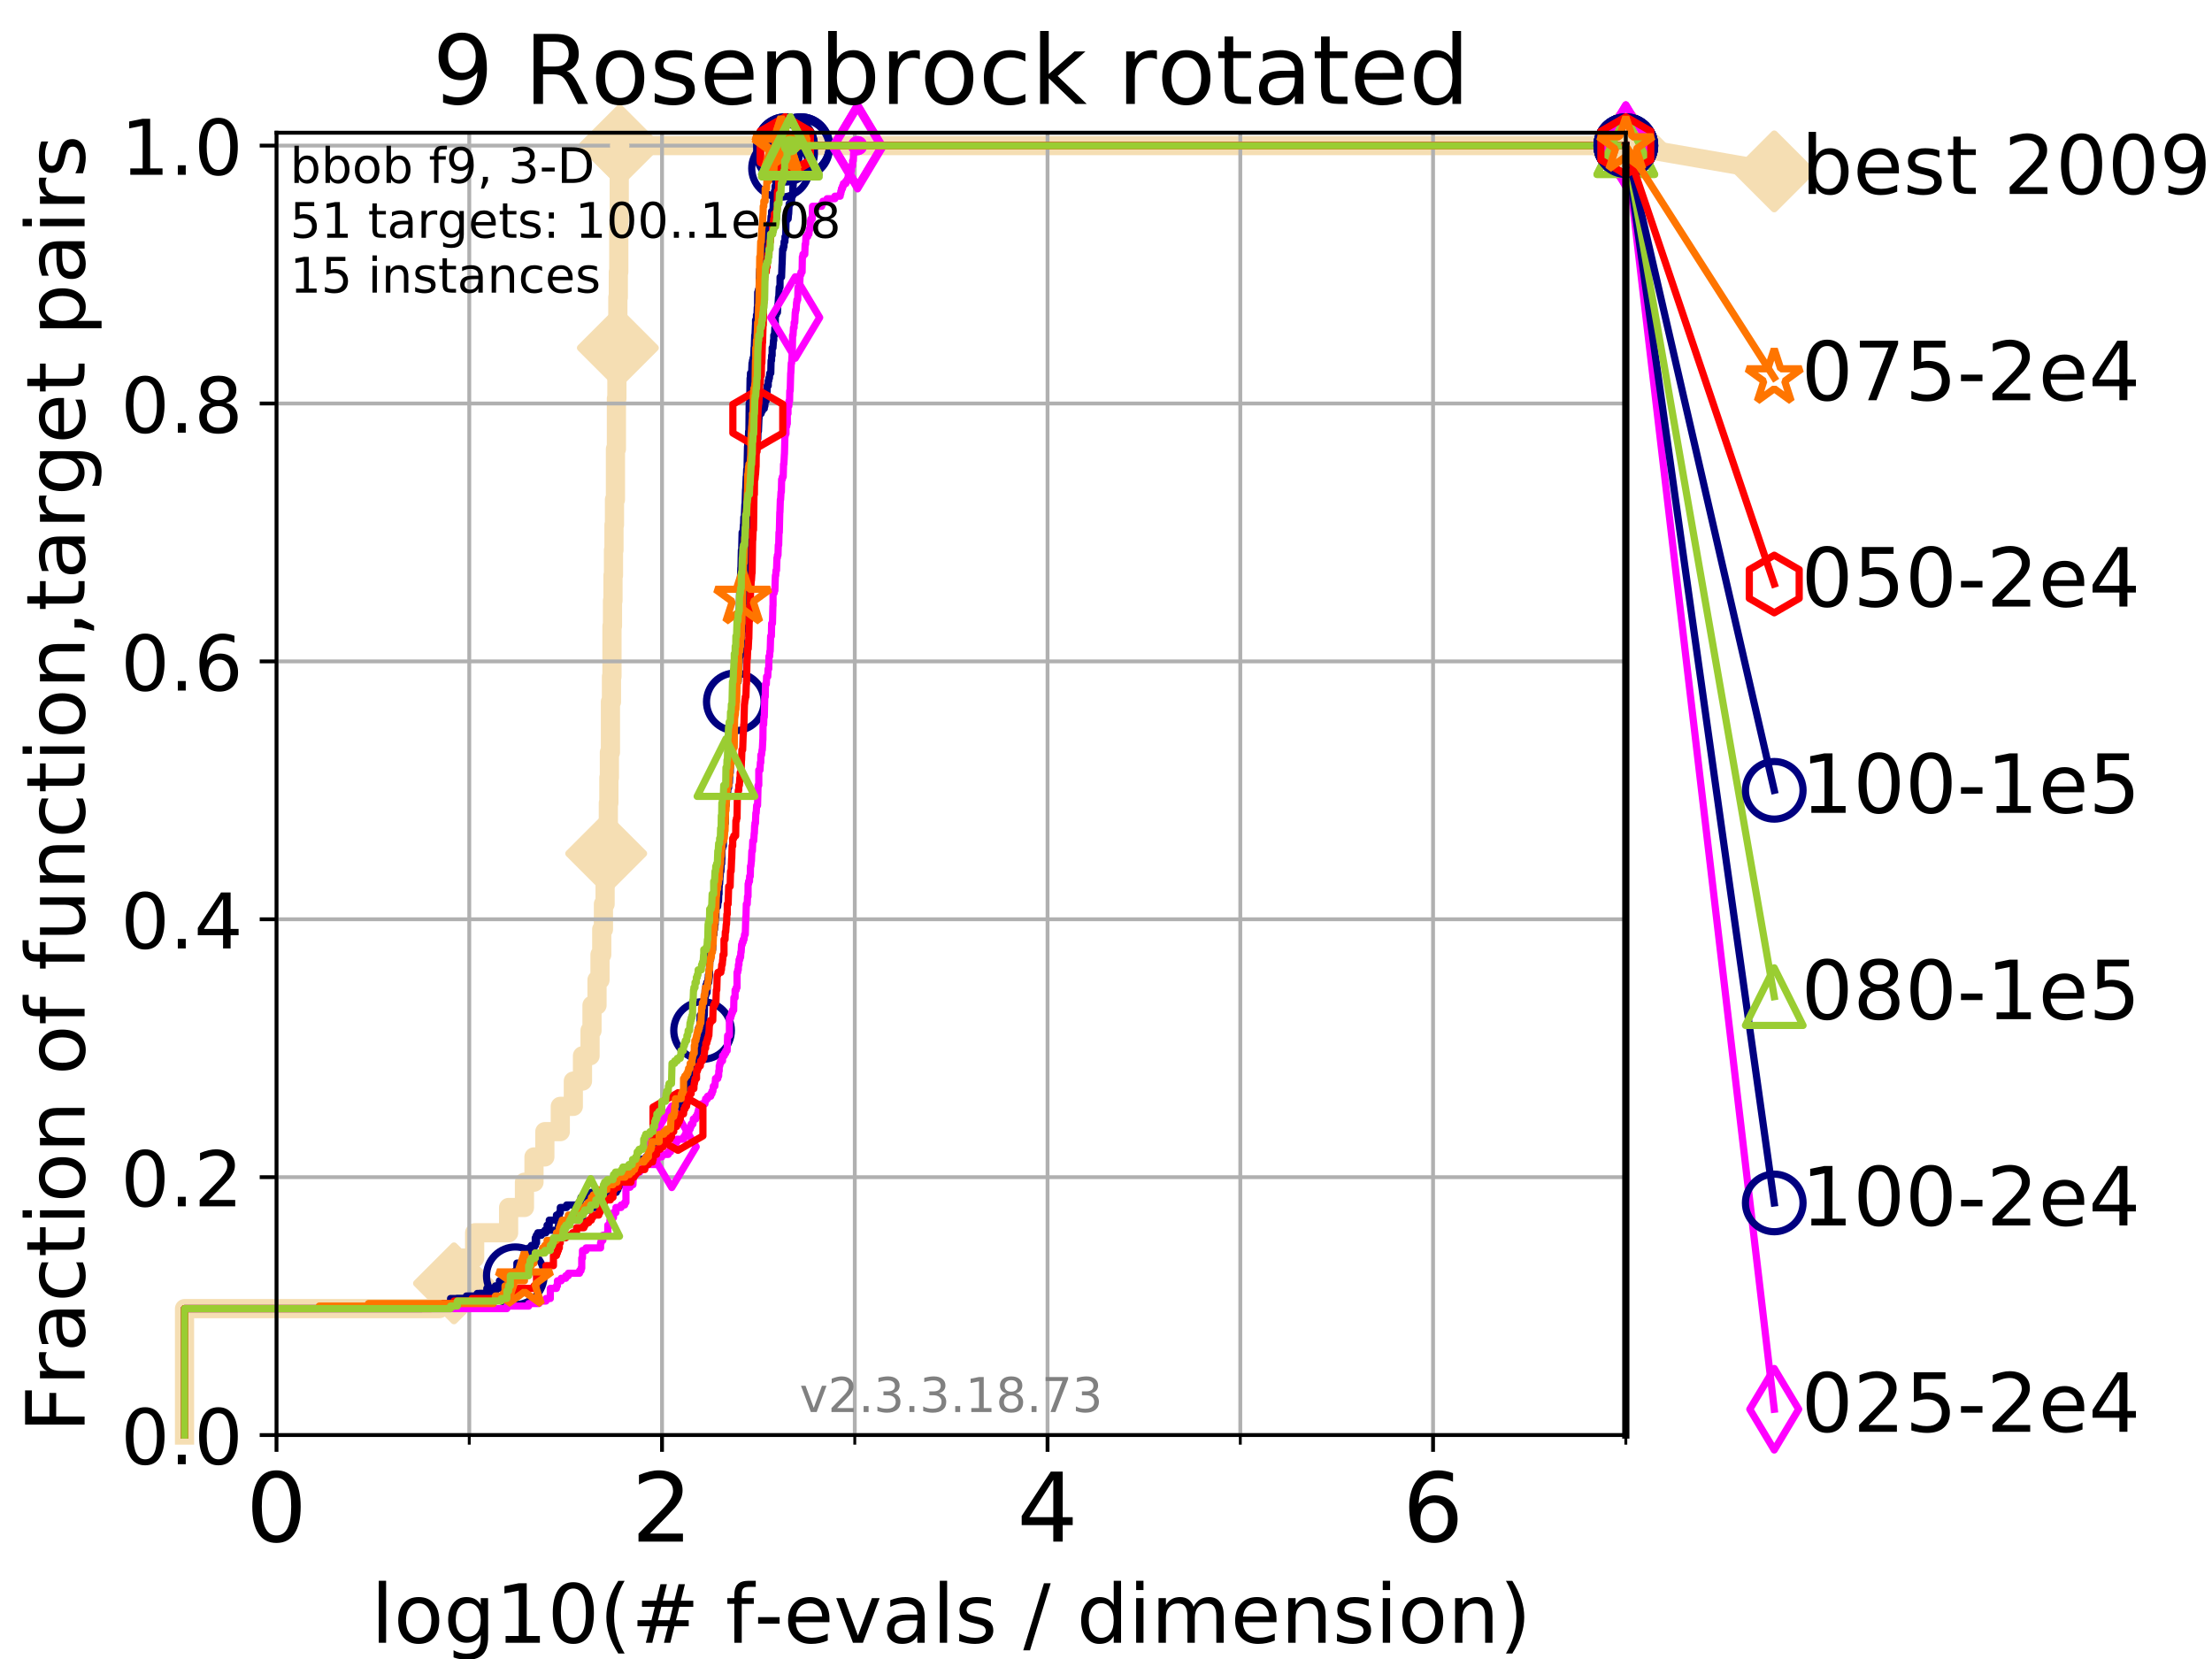 <?xml version="1.0" encoding="utf-8" standalone="no"?>
<!DOCTYPE svg PUBLIC "-//W3C//DTD SVG 1.1//EN"
  "http://www.w3.org/Graphics/SVG/1.1/DTD/svg11.dtd">
<!-- Created with matplotlib (https://matplotlib.org/) -->
<svg height="345.6pt" version="1.1" viewBox="0 0 460.8 345.6" width="460.8pt" xmlns="http://www.w3.org/2000/svg" xmlns:xlink="http://www.w3.org/1999/xlink">
 <defs>
  <style type="text/css">
*{stroke-linecap:butt;stroke-linejoin:round;}
  </style>
 </defs>
 <g id="figure_1">
  <g id="patch_1">
   <path d="M 0 345.6 
L 460.8 345.6 
L 460.8 0 
L 0 0 
z
" style="fill:#ffffff;"/>
  </g>
  <g id="axes_1">
   <g id="patch_2">
    <path d="M 57.6 298.944 
L 338.688 298.944 
L 338.688 27.648 
L 57.6 27.648 
z
" style="fill:#ffffff;"/>
   </g>
   <g id="line2d_1">
    <path d="M 38.441 298.944 
L 38.441 272.61 
L 91.535 272.61 
L 91.535 267.343 
L 94.576 267.343 
L 94.576 262.076 
L 98.881 262.076 
L 98.881 256.809 
L 105.952 256.809 
L 105.952 251.542 
L 109.252 251.542 
L 109.252 246.275 
L 111.239 246.275 
L 111.239 241.009 
L 113.501 241.009 
L 113.501 235.742 
L 116.72 235.742 
L 116.72 230.475 
L 119.436 230.475 
L 119.436 225.208 
L 121.34 225.208 
L 121.34 219.941 
L 122.92 219.941 
L 122.92 214.674 
L 123.327 214.674 
L 123.327 209.407 
L 124.369 209.407 
L 124.369 204.141 
L 124.989 204.141 
L 124.989 198.874 
L 125.352 198.874 
L 125.352 193.607 
L 125.706 193.607 
L 125.706 188.34 
L 126.054 188.34 
L 126.054 183.073 
L 126.282 183.073 
L 126.282 177.806 
L 126.395 177.806 
L 126.395 172.539 
L 126.729 172.539 
L 126.729 167.272 
L 126.839 167.272 
L 126.839 162.006 
L 126.948 162.006 
L 126.948 156.739 
L 127.165 156.739 
L 127.165 146.205 
L 127.379 146.205 
L 127.379 140.938 
L 127.485 140.938 
L 127.485 130.404 
L 127.59 130.404 
L 127.59 125.138 
L 127.695 125.138 
L 127.695 119.871 
L 127.799 119.871 
L 127.799 114.604 
L 127.903 114.604 
L 127.903 109.337 
L 128.006 109.337 
L 128.006 104.07 
L 128.21 104.07 
L 128.21 93.536 
L 128.411 93.536 
L 128.411 83.003 
L 128.511 83.003 
L 128.511 77.736 
L 128.611 77.736 
L 128.611 72.469 
L 128.709 72.469 
L 128.709 61.935 
L 128.808 61.935 
L 128.808 56.668 
L 128.905 56.668 
L 128.905 46.135 
L 129.002 46.135 
L 129.002 35.601 
L 129.099 35.601 
L 129.099 30.334 
L 338.688 30.334 
" style="fill:none;stroke:#f5deb3;stroke-linecap:square;stroke-width:4;"/>
   </g>
   <g id="line2d_2">
    <defs>
     <path d="M -0 7.778 
L 7.778 0 
L 0 -7.778 
L -7.778 -0 
z
" id="m61d14ce26b" style="stroke:#f5deb3;stroke-linejoin:miter;stroke-width:1.5;"/>
    </defs>
    <g>
     <use style="fill:#f5deb3;stroke:#f5deb3;stroke-linejoin:miter;stroke-width:1.5;" x="94.576" xlink:href="#m61d14ce26b" y="267.343"/>
     <use style="fill:#f5deb3;stroke:#f5deb3;stroke-linejoin:miter;stroke-width:1.5;" x="126.282" xlink:href="#m61d14ce26b" y="177.806"/>
     <use style="fill:#f5deb3;stroke:#f5deb3;stroke-linejoin:miter;stroke-width:1.5;" x="128.709" xlink:href="#m61d14ce26b" y="72.469"/>
     <use style="fill:#f5deb3;stroke:#f5deb3;stroke-linejoin:miter;stroke-width:1.5;" x="129.099" xlink:href="#m61d14ce26b" y="30.334"/>
     <use style="fill:#f5deb3;stroke:#f5deb3;stroke-linejoin:miter;stroke-width:1.5;" x="129.099" xlink:href="#m61d14ce26b" y="30.334"/>
     <use style="fill:#f5deb3;stroke:#f5deb3;stroke-linejoin:miter;stroke-width:1.5;" x="338.688" xlink:href="#m61d14ce26b" y="30.334"/>
    </g>
   </g>
   <g id="line2d_3">
    <path style="fill:none;stroke:#f5deb3;stroke-linecap:square;stroke-width:4;"/>
    <g/>
   </g>
   <g id="line2d_4">
    <path d="M 338.688 30.334 
L 369.608 35.706 
" style="fill:none;stroke:#f5deb3;stroke-linecap:square;stroke-width:4;"/>
    <g>
     <use style="fill:#f5deb3;stroke:#f5deb3;stroke-linejoin:miter;stroke-width:1.5;" x="338.688" xlink:href="#m61d14ce26b" y="30.334"/>
     <use style="fill:#f5deb3;stroke:#f5deb3;stroke-linejoin:miter;stroke-width:1.5;" x="369.608" xlink:href="#m61d14ce26b" y="35.706"/>
    </g>
   </g>
   <g id="matplotlib.axis_1">
    <g id="xtick_1">
     <g id="line2d_5">
      <path clip-path="url(#pac220f816e)" d="M 57.6 298.944 
L 57.6 27.648 
" style="fill:none;stroke:#b0b0b0;stroke-linecap:square;stroke-width:0.8;"/>
     </g>
     <g id="line2d_6">
      <defs>
       <path d="M 0 0 
L 0 3.5 
" id="m70218aea0e" style="stroke:#000000;stroke-width:0.8;"/>
      </defs>
      <g>
       <use style="stroke:#000000;stroke-width:0.8;" x="57.6" xlink:href="#m70218aea0e" y="298.944"/>
      </g>
     </g>
     <g id="text_1">
      <!-- 0 -->
      <defs>
       <path d="M 31.781 66.406 
Q 24.172 66.406 20.328 58.906 
Q 16.5 51.422 16.5 36.375 
Q 16.5 21.391 20.328 13.891 
Q 24.172 6.391 31.781 6.391 
Q 39.453 6.391 43.281 13.891 
Q 47.125 21.391 47.125 36.375 
Q 47.125 51.422 43.281 58.906 
Q 39.453 66.406 31.781 66.406 
z
M 31.781 74.219 
Q 44.047 74.219 50.516 64.516 
Q 56.984 54.828 56.984 36.375 
Q 56.984 17.969 50.516 8.266 
Q 44.047 -1.422 31.781 -1.422 
Q 19.531 -1.422 13.062 8.266 
Q 6.594 17.969 6.594 36.375 
Q 6.594 54.828 13.062 64.516 
Q 19.531 74.219 31.781 74.219 
z
" id="DejaVuSans-48"/>
      </defs>
      <g transform="translate(51.237 321.141)scale(0.2 -0.2)">
       <use xlink:href="#DejaVuSans-48"/>
      </g>
     </g>
    </g>
    <g id="xtick_2">
     <g id="line2d_7">
      <path clip-path="url(#pac220f816e)" d="M 137.911 298.944 
L 137.911 27.648 
" style="fill:none;stroke:#b0b0b0;stroke-linecap:square;stroke-width:0.8;"/>
     </g>
     <g id="line2d_8">
      <g>
       <use style="stroke:#000000;stroke-width:0.8;" x="137.911" xlink:href="#m70218aea0e" y="298.944"/>
      </g>
     </g>
     <g id="text_2">
      <!-- 2 -->
      <defs>
       <path d="M 19.188 8.297 
L 53.609 8.297 
L 53.609 0 
L 7.328 0 
L 7.328 8.297 
Q 12.938 14.109 22.625 23.891 
Q 32.328 33.688 34.812 36.531 
Q 39.547 41.844 41.422 45.531 
Q 43.312 49.219 43.312 52.781 
Q 43.312 58.594 39.234 62.25 
Q 35.156 65.922 28.609 65.922 
Q 23.969 65.922 18.812 64.312 
Q 13.672 62.703 7.812 59.422 
L 7.812 69.391 
Q 13.766 71.781 18.938 73 
Q 24.125 74.219 28.422 74.219 
Q 39.75 74.219 46.484 68.547 
Q 53.219 62.891 53.219 53.422 
Q 53.219 48.922 51.531 44.891 
Q 49.859 40.875 45.406 35.406 
Q 44.188 33.984 37.641 27.219 
Q 31.109 20.453 19.188 8.297 
z
" id="DejaVuSans-50"/>
      </defs>
      <g transform="translate(131.548 321.141)scale(0.2 -0.2)">
       <use xlink:href="#DejaVuSans-50"/>
      </g>
     </g>
    </g>
    <g id="xtick_3">
     <g id="line2d_9">
      <path clip-path="url(#pac220f816e)" d="M 218.222 298.944 
L 218.222 27.648 
" style="fill:none;stroke:#b0b0b0;stroke-linecap:square;stroke-width:0.8;"/>
     </g>
     <g id="line2d_10">
      <g>
       <use style="stroke:#000000;stroke-width:0.8;" x="218.222" xlink:href="#m70218aea0e" y="298.944"/>
      </g>
     </g>
     <g id="text_3">
      <!-- 4 -->
      <defs>
       <path d="M 37.797 64.312 
L 12.891 25.391 
L 37.797 25.391 
z
M 35.203 72.906 
L 47.609 72.906 
L 47.609 25.391 
L 58.016 25.391 
L 58.016 17.188 
L 47.609 17.188 
L 47.609 0 
L 37.797 0 
L 37.797 17.188 
L 4.891 17.188 
L 4.891 26.703 
z
" id="DejaVuSans-52"/>
      </defs>
      <g transform="translate(211.859 321.141)scale(0.2 -0.2)">
       <use xlink:href="#DejaVuSans-52"/>
      </g>
     </g>
    </g>
    <g id="xtick_4">
     <g id="line2d_11">
      <path clip-path="url(#pac220f816e)" d="M 298.533 298.944 
L 298.533 27.648 
" style="fill:none;stroke:#b0b0b0;stroke-linecap:square;stroke-width:0.8;"/>
     </g>
     <g id="line2d_12">
      <g>
       <use style="stroke:#000000;stroke-width:0.8;" x="298.533" xlink:href="#m70218aea0e" y="298.944"/>
      </g>
     </g>
     <g id="text_4">
      <!-- 6 -->
      <defs>
       <path d="M 33.016 40.375 
Q 26.375 40.375 22.484 35.828 
Q 18.609 31.297 18.609 23.391 
Q 18.609 15.531 22.484 10.953 
Q 26.375 6.391 33.016 6.391 
Q 39.656 6.391 43.531 10.953 
Q 47.406 15.531 47.406 23.391 
Q 47.406 31.297 43.531 35.828 
Q 39.656 40.375 33.016 40.375 
z
M 52.594 71.297 
L 52.594 62.312 
Q 48.875 64.062 45.094 64.984 
Q 41.312 65.922 37.594 65.922 
Q 27.828 65.922 22.672 59.328 
Q 17.531 52.734 16.797 39.406 
Q 19.672 43.656 24.016 45.922 
Q 28.375 48.188 33.594 48.188 
Q 44.578 48.188 50.953 41.516 
Q 57.328 34.859 57.328 23.391 
Q 57.328 12.156 50.688 5.359 
Q 44.047 -1.422 33.016 -1.422 
Q 20.359 -1.422 13.672 8.266 
Q 6.984 17.969 6.984 36.375 
Q 6.984 53.656 15.188 63.938 
Q 23.391 74.219 37.203 74.219 
Q 40.922 74.219 44.703 73.484 
Q 48.484 72.75 52.594 71.297 
z
" id="DejaVuSans-54"/>
      </defs>
      <g transform="translate(292.17 321.141)scale(0.2 -0.2)">
       <use xlink:href="#DejaVuSans-54"/>
      </g>
     </g>
    </g>
    <g id="xtick_5">
     <g id="line2d_13">
      <path clip-path="url(#pac220f816e)" d="M 97.755 298.944 
L 97.755 27.648 
" style="fill:none;stroke:#b0b0b0;stroke-linecap:square;stroke-width:0.8;"/>
     </g>
     <g id="line2d_14">
      <defs>
       <path d="M 0 0 
L 0 2 
" id="mb2575b217f" style="stroke:#000000;stroke-width:0.6;"/>
      </defs>
      <g>
       <use style="stroke:#000000;stroke-width:0.6;" x="97.755" xlink:href="#mb2575b217f" y="298.944"/>
      </g>
     </g>
    </g>
    <g id="xtick_6">
     <g id="line2d_15">
      <path clip-path="url(#pac220f816e)" d="M 178.066 298.944 
L 178.066 27.648 
" style="fill:none;stroke:#b0b0b0;stroke-linecap:square;stroke-width:0.8;"/>
     </g>
     <g id="line2d_16">
      <g>
       <use style="stroke:#000000;stroke-width:0.6;" x="178.066" xlink:href="#mb2575b217f" y="298.944"/>
      </g>
     </g>
    </g>
    <g id="xtick_7">
     <g id="line2d_17">
      <path clip-path="url(#pac220f816e)" d="M 258.377 298.944 
L 258.377 27.648 
" style="fill:none;stroke:#b0b0b0;stroke-linecap:square;stroke-width:0.8;"/>
     </g>
     <g id="line2d_18">
      <g>
       <use style="stroke:#000000;stroke-width:0.6;" x="258.377" xlink:href="#mb2575b217f" y="298.944"/>
      </g>
     </g>
    </g>
    <g id="xtick_8">
     <g id="line2d_19">
      <path clip-path="url(#pac220f816e)" d="M 338.688 298.944 
L 338.688 27.648 
" style="fill:none;stroke:#b0b0b0;stroke-linecap:square;stroke-width:0.8;"/>
     </g>
     <g id="line2d_20">
      <g>
       <use style="stroke:#000000;stroke-width:0.6;" x="338.688" xlink:href="#mb2575b217f" y="298.944"/>
      </g>
     </g>
    </g>
    <g id="text_5">
     <!-- log10(# f-evals / dimension) -->
     <defs>
      <path d="M 9.422 75.984 
L 18.406 75.984 
L 18.406 0 
L 9.422 0 
z
" id="DejaVuSans-108"/>
      <path d="M 30.609 48.391 
Q 23.391 48.391 19.188 42.75 
Q 14.984 37.109 14.984 27.297 
Q 14.984 17.484 19.156 11.844 
Q 23.344 6.203 30.609 6.203 
Q 37.797 6.203 41.984 11.859 
Q 46.188 17.531 46.188 27.297 
Q 46.188 37.016 41.984 42.703 
Q 37.797 48.391 30.609 48.391 
z
M 30.609 56 
Q 42.328 56 49.016 48.375 
Q 55.719 40.766 55.719 27.297 
Q 55.719 13.875 49.016 6.219 
Q 42.328 -1.422 30.609 -1.422 
Q 18.844 -1.422 12.172 6.219 
Q 5.516 13.875 5.516 27.297 
Q 5.516 40.766 12.172 48.375 
Q 18.844 56 30.609 56 
z
" id="DejaVuSans-111"/>
      <path d="M 45.406 27.984 
Q 45.406 37.75 41.375 43.109 
Q 37.359 48.484 30.078 48.484 
Q 22.859 48.484 18.828 43.109 
Q 14.797 37.75 14.797 27.984 
Q 14.797 18.266 18.828 12.891 
Q 22.859 7.516 30.078 7.516 
Q 37.359 7.516 41.375 12.891 
Q 45.406 18.266 45.406 27.984 
z
M 54.391 6.781 
Q 54.391 -7.172 48.188 -13.984 
Q 42 -20.797 29.203 -20.797 
Q 24.469 -20.797 20.266 -20.094 
Q 16.062 -19.391 12.109 -17.922 
L 12.109 -9.188 
Q 16.062 -11.328 19.922 -12.344 
Q 23.781 -13.375 27.781 -13.375 
Q 36.625 -13.375 41.016 -8.766 
Q 45.406 -4.156 45.406 5.172 
L 45.406 9.625 
Q 42.625 4.781 38.281 2.391 
Q 33.938 0 27.875 0 
Q 17.828 0 11.672 7.656 
Q 5.516 15.328 5.516 27.984 
Q 5.516 40.672 11.672 48.328 
Q 17.828 56 27.875 56 
Q 33.938 56 38.281 53.609 
Q 42.625 51.219 45.406 46.391 
L 45.406 54.688 
L 54.391 54.688 
z
" id="DejaVuSans-103"/>
      <path d="M 12.406 8.297 
L 28.516 8.297 
L 28.516 63.922 
L 10.984 60.406 
L 10.984 69.391 
L 28.422 72.906 
L 38.281 72.906 
L 38.281 8.297 
L 54.391 8.297 
L 54.391 0 
L 12.406 0 
z
" id="DejaVuSans-49"/>
      <path d="M 31 75.875 
Q 24.469 64.656 21.281 53.656 
Q 18.109 42.672 18.109 31.391 
Q 18.109 20.125 21.312 9.062 
Q 24.516 -2 31 -13.188 
L 23.188 -13.188 
Q 15.875 -1.703 12.234 9.375 
Q 8.594 20.453 8.594 31.391 
Q 8.594 42.281 12.203 53.312 
Q 15.828 64.359 23.188 75.875 
z
" id="DejaVuSans-40"/>
      <path d="M 51.125 44 
L 36.922 44 
L 32.812 27.688 
L 47.125 27.688 
z
M 43.797 71.781 
L 38.719 51.516 
L 52.984 51.516 
L 58.109 71.781 
L 65.922 71.781 
L 60.891 51.516 
L 76.125 51.516 
L 76.125 44 
L 58.984 44 
L 54.984 27.688 
L 70.516 27.688 
L 70.516 20.219 
L 53.078 20.219 
L 48 0 
L 40.188 0 
L 45.219 20.219 
L 30.906 20.219 
L 25.875 0 
L 18.016 0 
L 23.094 20.219 
L 7.719 20.219 
L 7.719 27.688 
L 24.906 27.688 
L 29 44 
L 13.281 44 
L 13.281 51.516 
L 30.906 51.516 
L 35.891 71.781 
z
" id="DejaVuSans-35"/>
      <path id="DejaVuSans-32"/>
      <path d="M 37.109 75.984 
L 37.109 68.5 
L 28.516 68.5 
Q 23.688 68.5 21.797 66.547 
Q 19.922 64.594 19.922 59.516 
L 19.922 54.688 
L 34.719 54.688 
L 34.719 47.703 
L 19.922 47.703 
L 19.922 0 
L 10.891 0 
L 10.891 47.703 
L 2.297 47.703 
L 2.297 54.688 
L 10.891 54.688 
L 10.891 58.5 
Q 10.891 67.625 15.141 71.797 
Q 19.391 75.984 28.609 75.984 
z
" id="DejaVuSans-102"/>
      <path d="M 4.891 31.391 
L 31.203 31.391 
L 31.203 23.391 
L 4.891 23.391 
z
" id="DejaVuSans-45"/>
      <path d="M 56.203 29.594 
L 56.203 25.203 
L 14.891 25.203 
Q 15.484 15.922 20.484 11.062 
Q 25.484 6.203 34.422 6.203 
Q 39.594 6.203 44.453 7.469 
Q 49.312 8.734 54.109 11.281 
L 54.109 2.781 
Q 49.266 0.734 44.188 -0.344 
Q 39.109 -1.422 33.891 -1.422 
Q 20.797 -1.422 13.156 6.188 
Q 5.516 13.812 5.516 26.812 
Q 5.516 40.234 12.766 48.109 
Q 20.016 56 32.328 56 
Q 43.359 56 49.781 48.891 
Q 56.203 41.797 56.203 29.594 
z
M 47.219 32.234 
Q 47.125 39.594 43.094 43.984 
Q 39.062 48.391 32.422 48.391 
Q 24.906 48.391 20.391 44.141 
Q 15.875 39.891 15.188 32.172 
z
" id="DejaVuSans-101"/>
      <path d="M 2.984 54.688 
L 12.5 54.688 
L 29.594 8.797 
L 46.688 54.688 
L 56.203 54.688 
L 35.688 0 
L 23.484 0 
z
" id="DejaVuSans-118"/>
      <path d="M 34.281 27.484 
Q 23.391 27.484 19.188 25 
Q 14.984 22.516 14.984 16.5 
Q 14.984 11.719 18.141 8.906 
Q 21.297 6.109 26.703 6.109 
Q 34.188 6.109 38.703 11.406 
Q 43.219 16.703 43.219 25.484 
L 43.219 27.484 
z
M 52.203 31.203 
L 52.203 0 
L 43.219 0 
L 43.219 8.297 
Q 40.141 3.328 35.547 0.953 
Q 30.953 -1.422 24.312 -1.422 
Q 15.922 -1.422 10.953 3.297 
Q 6 8.016 6 15.922 
Q 6 25.141 12.172 29.828 
Q 18.359 34.516 30.609 34.516 
L 43.219 34.516 
L 43.219 35.406 
Q 43.219 41.609 39.141 45 
Q 35.062 48.391 27.688 48.391 
Q 23 48.391 18.547 47.266 
Q 14.109 46.141 10.016 43.891 
L 10.016 52.203 
Q 14.938 54.109 19.578 55.047 
Q 24.219 56 28.609 56 
Q 40.484 56 46.344 49.844 
Q 52.203 43.703 52.203 31.203 
z
" id="DejaVuSans-97"/>
      <path d="M 44.281 53.078 
L 44.281 44.578 
Q 40.484 46.531 36.375 47.5 
Q 32.281 48.484 27.875 48.484 
Q 21.188 48.484 17.844 46.438 
Q 14.5 44.391 14.5 40.281 
Q 14.5 37.156 16.891 35.375 
Q 19.281 33.594 26.516 31.984 
L 29.594 31.297 
Q 39.156 29.25 43.188 25.516 
Q 47.219 21.781 47.219 15.094 
Q 47.219 7.469 41.188 3.016 
Q 35.156 -1.422 24.609 -1.422 
Q 20.219 -1.422 15.453 -0.562 
Q 10.688 0.297 5.422 2 
L 5.422 11.281 
Q 10.406 8.688 15.234 7.391 
Q 20.062 6.109 24.812 6.109 
Q 31.156 6.109 34.562 8.281 
Q 37.984 10.453 37.984 14.406 
Q 37.984 18.062 35.516 20.016 
Q 33.062 21.969 24.703 23.781 
L 21.578 24.516 
Q 13.234 26.266 9.516 29.906 
Q 5.812 33.547 5.812 39.891 
Q 5.812 47.609 11.281 51.797 
Q 16.75 56 26.812 56 
Q 31.781 56 36.172 55.266 
Q 40.578 54.547 44.281 53.078 
z
" id="DejaVuSans-115"/>
      <path d="M 25.391 72.906 
L 33.688 72.906 
L 8.297 -9.281 
L 0 -9.281 
z
" id="DejaVuSans-47"/>
      <path d="M 45.406 46.391 
L 45.406 75.984 
L 54.391 75.984 
L 54.391 0 
L 45.406 0 
L 45.406 8.203 
Q 42.578 3.328 38.25 0.953 
Q 33.938 -1.422 27.875 -1.422 
Q 17.969 -1.422 11.734 6.484 
Q 5.516 14.406 5.516 27.297 
Q 5.516 40.188 11.734 48.094 
Q 17.969 56 27.875 56 
Q 33.938 56 38.25 53.625 
Q 42.578 51.266 45.406 46.391 
z
M 14.797 27.297 
Q 14.797 17.391 18.875 11.75 
Q 22.953 6.109 30.078 6.109 
Q 37.203 6.109 41.297 11.75 
Q 45.406 17.391 45.406 27.297 
Q 45.406 37.203 41.297 42.844 
Q 37.203 48.484 30.078 48.484 
Q 22.953 48.484 18.875 42.844 
Q 14.797 37.203 14.797 27.297 
z
" id="DejaVuSans-100"/>
      <path d="M 9.422 54.688 
L 18.406 54.688 
L 18.406 0 
L 9.422 0 
z
M 9.422 75.984 
L 18.406 75.984 
L 18.406 64.594 
L 9.422 64.594 
z
" id="DejaVuSans-105"/>
      <path d="M 52 44.188 
Q 55.375 50.25 60.062 53.125 
Q 64.75 56 71.094 56 
Q 79.641 56 84.281 50.016 
Q 88.922 44.047 88.922 33.016 
L 88.922 0 
L 79.891 0 
L 79.891 32.719 
Q 79.891 40.578 77.094 44.375 
Q 74.312 48.188 68.609 48.188 
Q 61.625 48.188 57.562 43.547 
Q 53.516 38.922 53.516 30.906 
L 53.516 0 
L 44.484 0 
L 44.484 32.719 
Q 44.484 40.625 41.703 44.406 
Q 38.922 48.188 33.109 48.188 
Q 26.219 48.188 22.156 43.531 
Q 18.109 38.875 18.109 30.906 
L 18.109 0 
L 9.078 0 
L 9.078 54.688 
L 18.109 54.688 
L 18.109 46.188 
Q 21.188 51.219 25.484 53.609 
Q 29.781 56 35.688 56 
Q 41.656 56 45.828 52.969 
Q 50 49.953 52 44.188 
z
" id="DejaVuSans-109"/>
      <path d="M 54.891 33.016 
L 54.891 0 
L 45.906 0 
L 45.906 32.719 
Q 45.906 40.484 42.875 44.328 
Q 39.844 48.188 33.797 48.188 
Q 26.516 48.188 22.312 43.547 
Q 18.109 38.922 18.109 30.906 
L 18.109 0 
L 9.078 0 
L 9.078 54.688 
L 18.109 54.688 
L 18.109 46.188 
Q 21.344 51.125 25.703 53.562 
Q 30.078 56 35.797 56 
Q 45.219 56 50.047 50.172 
Q 54.891 44.344 54.891 33.016 
z
" id="DejaVuSans-110"/>
      <path d="M 8.016 75.875 
L 15.828 75.875 
Q 23.141 64.359 26.781 53.312 
Q 30.422 42.281 30.422 31.391 
Q 30.422 20.453 26.781 9.375 
Q 23.141 -1.703 15.828 -13.188 
L 8.016 -13.188 
Q 14.5 -2 17.703 9.062 
Q 20.906 20.125 20.906 31.391 
Q 20.906 42.672 17.703 53.656 
Q 14.5 64.656 8.016 75.875 
z
" id="DejaVuSans-41"/>
     </defs>
     <g transform="translate(77.303 342.218)scale(0.17 -0.17)">
      <use xlink:href="#DejaVuSans-108"/>
      <use x="27.783" xlink:href="#DejaVuSans-111"/>
      <use x="88.965" xlink:href="#DejaVuSans-103"/>
      <use x="152.441" xlink:href="#DejaVuSans-49"/>
      <use x="216.064" xlink:href="#DejaVuSans-48"/>
      <use x="279.688" xlink:href="#DejaVuSans-40"/>
      <use x="318.701" xlink:href="#DejaVuSans-35"/>
      <use x="402.49" xlink:href="#DejaVuSans-32"/>
      <use x="434.277" xlink:href="#DejaVuSans-102"/>
      <use x="469.404" xlink:href="#DejaVuSans-45"/>
      <use x="505.488" xlink:href="#DejaVuSans-101"/>
      <use x="567.012" xlink:href="#DejaVuSans-118"/>
      <use x="626.191" xlink:href="#DejaVuSans-97"/>
      <use x="687.471" xlink:href="#DejaVuSans-108"/>
      <use x="715.254" xlink:href="#DejaVuSans-115"/>
      <use x="767.354" xlink:href="#DejaVuSans-32"/>
      <use x="799.141" xlink:href="#DejaVuSans-47"/>
      <use x="832.832" xlink:href="#DejaVuSans-32"/>
      <use x="864.619" xlink:href="#DejaVuSans-100"/>
      <use x="928.096" xlink:href="#DejaVuSans-105"/>
      <use x="955.879" xlink:href="#DejaVuSans-109"/>
      <use x="1053.291" xlink:href="#DejaVuSans-101"/>
      <use x="1114.814" xlink:href="#DejaVuSans-110"/>
      <use x="1178.193" xlink:href="#DejaVuSans-115"/>
      <use x="1230.293" xlink:href="#DejaVuSans-105"/>
      <use x="1258.076" xlink:href="#DejaVuSans-111"/>
      <use x="1319.258" xlink:href="#DejaVuSans-110"/>
      <use x="1382.637" xlink:href="#DejaVuSans-41"/>
     </g>
    </g>
   </g>
   <g id="matplotlib.axis_2">
    <g id="ytick_1">
     <g id="line2d_21">
      <path clip-path="url(#pac220f816e)" d="M 57.6 298.944 
L 338.688 298.944 
" style="fill:none;stroke:#b0b0b0;stroke-linecap:square;stroke-width:0.8;"/>
     </g>
     <g id="line2d_22">
      <defs>
       <path d="M 0 0 
L -3.5 0 
" id="mfdec87b601" style="stroke:#000000;stroke-width:0.8;"/>
      </defs>
      <g>
       <use style="stroke:#000000;stroke-width:0.8;" x="57.6" xlink:href="#mfdec87b601" y="298.944"/>
      </g>
     </g>
     <g id="text_6">
      <!-- 0.0 -->
      <defs>
       <path d="M 10.688 12.406 
L 21 12.406 
L 21 0 
L 10.688 0 
z
" id="DejaVuSans-46"/>
      </defs>
      <g transform="translate(25.155 305.023)scale(0.16 -0.16)">
       <use xlink:href="#DejaVuSans-48"/>
       <use x="63.623" xlink:href="#DejaVuSans-46"/>
       <use x="95.41" xlink:href="#DejaVuSans-48"/>
      </g>
     </g>
    </g>
    <g id="ytick_2">
     <g id="line2d_23">
      <path clip-path="url(#pac220f816e)" d="M 57.6 245.222 
L 338.688 245.222 
" style="fill:none;stroke:#b0b0b0;stroke-linecap:square;stroke-width:0.8;"/>
     </g>
     <g id="line2d_24">
      <g>
       <use style="stroke:#000000;stroke-width:0.8;" x="57.6" xlink:href="#mfdec87b601" y="245.222"/>
      </g>
     </g>
     <g id="text_7">
      <!-- 0.2 -->
      <g transform="translate(25.155 251.301)scale(0.16 -0.16)">
       <use xlink:href="#DejaVuSans-48"/>
       <use x="63.623" xlink:href="#DejaVuSans-46"/>
       <use x="95.41" xlink:href="#DejaVuSans-50"/>
      </g>
     </g>
    </g>
    <g id="ytick_3">
     <g id="line2d_25">
      <path clip-path="url(#pac220f816e)" d="M 57.6 191.5 
L 338.688 191.5 
" style="fill:none;stroke:#b0b0b0;stroke-linecap:square;stroke-width:0.8;"/>
     </g>
     <g id="line2d_26">
      <g>
       <use style="stroke:#000000;stroke-width:0.8;" x="57.6" xlink:href="#mfdec87b601" y="191.5"/>
      </g>
     </g>
     <g id="text_8">
      <!-- 0.4 -->
      <g transform="translate(25.155 197.579)scale(0.16 -0.16)">
       <use xlink:href="#DejaVuSans-48"/>
       <use x="63.623" xlink:href="#DejaVuSans-46"/>
       <use x="95.41" xlink:href="#DejaVuSans-52"/>
      </g>
     </g>
    </g>
    <g id="ytick_4">
     <g id="line2d_27">
      <path clip-path="url(#pac220f816e)" d="M 57.6 137.778 
L 338.688 137.778 
" style="fill:none;stroke:#b0b0b0;stroke-linecap:square;stroke-width:0.8;"/>
     </g>
     <g id="line2d_28">
      <g>
       <use style="stroke:#000000;stroke-width:0.8;" x="57.6" xlink:href="#mfdec87b601" y="137.778"/>
      </g>
     </g>
     <g id="text_9">
      <!-- 0.6 -->
      <g transform="translate(25.155 143.857)scale(0.16 -0.16)">
       <use xlink:href="#DejaVuSans-48"/>
       <use x="63.623" xlink:href="#DejaVuSans-46"/>
       <use x="95.41" xlink:href="#DejaVuSans-54"/>
      </g>
     </g>
    </g>
    <g id="ytick_5">
     <g id="line2d_29">
      <path clip-path="url(#pac220f816e)" d="M 57.6 84.056 
L 338.688 84.056 
" style="fill:none;stroke:#b0b0b0;stroke-linecap:square;stroke-width:0.8;"/>
     </g>
     <g id="line2d_30">
      <g>
       <use style="stroke:#000000;stroke-width:0.8;" x="57.6" xlink:href="#mfdec87b601" y="84.056"/>
      </g>
     </g>
     <g id="text_10">
      <!-- 0.8 -->
      <defs>
       <path d="M 31.781 34.625 
Q 24.75 34.625 20.719 30.859 
Q 16.703 27.094 16.703 20.516 
Q 16.703 13.922 20.719 10.156 
Q 24.75 6.391 31.781 6.391 
Q 38.812 6.391 42.859 10.172 
Q 46.922 13.969 46.922 20.516 
Q 46.922 27.094 42.891 30.859 
Q 38.875 34.625 31.781 34.625 
z
M 21.922 38.812 
Q 15.578 40.375 12.031 44.719 
Q 8.5 49.078 8.5 55.328 
Q 8.5 64.062 14.719 69.141 
Q 20.953 74.219 31.781 74.219 
Q 42.672 74.219 48.875 69.141 
Q 55.078 64.062 55.078 55.328 
Q 55.078 49.078 51.531 44.719 
Q 48 40.375 41.703 38.812 
Q 48.828 37.156 52.797 32.312 
Q 56.781 27.484 56.781 20.516 
Q 56.781 9.906 50.312 4.234 
Q 43.844 -1.422 31.781 -1.422 
Q 19.734 -1.422 13.25 4.234 
Q 6.781 9.906 6.781 20.516 
Q 6.781 27.484 10.781 32.312 
Q 14.797 37.156 21.922 38.812 
z
M 18.312 54.391 
Q 18.312 48.734 21.844 45.562 
Q 25.391 42.391 31.781 42.391 
Q 38.141 42.391 41.719 45.562 
Q 45.312 48.734 45.312 54.391 
Q 45.312 60.062 41.719 63.234 
Q 38.141 66.406 31.781 66.406 
Q 25.391 66.406 21.844 63.234 
Q 18.312 60.062 18.312 54.391 
z
" id="DejaVuSans-56"/>
      </defs>
      <g transform="translate(25.155 90.135)scale(0.16 -0.16)">
       <use xlink:href="#DejaVuSans-48"/>
       <use x="63.623" xlink:href="#DejaVuSans-46"/>
       <use x="95.41" xlink:href="#DejaVuSans-56"/>
      </g>
     </g>
    </g>
    <g id="ytick_6">
     <g id="line2d_31">
      <path clip-path="url(#pac220f816e)" d="M 57.6 30.334 
L 338.688 30.334 
" style="fill:none;stroke:#b0b0b0;stroke-linecap:square;stroke-width:0.8;"/>
     </g>
     <g id="line2d_32">
      <g>
       <use style="stroke:#000000;stroke-width:0.8;" x="57.6" xlink:href="#mfdec87b601" y="30.334"/>
      </g>
     </g>
     <g id="text_11">
      <!-- 1.0 -->
      <g transform="translate(25.155 36.413)scale(0.16 -0.16)">
       <use xlink:href="#DejaVuSans-49"/>
       <use x="63.623" xlink:href="#DejaVuSans-46"/>
       <use x="95.41" xlink:href="#DejaVuSans-48"/>
      </g>
     </g>
    </g>
    <g id="text_12">
     <!-- Fraction of function,target pairs -->
     <defs>
      <path d="M 9.812 72.906 
L 51.703 72.906 
L 51.703 64.594 
L 19.672 64.594 
L 19.672 43.109 
L 48.578 43.109 
L 48.578 34.812 
L 19.672 34.812 
L 19.672 0 
L 9.812 0 
z
" id="DejaVuSans-70"/>
      <path d="M 41.109 46.297 
Q 39.594 47.172 37.812 47.578 
Q 36.031 48 33.891 48 
Q 26.266 48 22.188 43.047 
Q 18.109 38.094 18.109 28.812 
L 18.109 0 
L 9.078 0 
L 9.078 54.688 
L 18.109 54.688 
L 18.109 46.188 
Q 20.953 51.172 25.484 53.578 
Q 30.031 56 36.531 56 
Q 37.453 56 38.578 55.875 
Q 39.703 55.766 41.062 55.516 
z
" id="DejaVuSans-114"/>
      <path d="M 48.781 52.594 
L 48.781 44.188 
Q 44.969 46.297 41.141 47.344 
Q 37.312 48.391 33.406 48.391 
Q 24.656 48.391 19.812 42.844 
Q 14.984 37.312 14.984 27.297 
Q 14.984 17.281 19.812 11.734 
Q 24.656 6.203 33.406 6.203 
Q 37.312 6.203 41.141 7.25 
Q 44.969 8.297 48.781 10.406 
L 48.781 2.094 
Q 45.016 0.344 40.984 -0.531 
Q 36.969 -1.422 32.422 -1.422 
Q 20.062 -1.422 12.781 6.344 
Q 5.516 14.109 5.516 27.297 
Q 5.516 40.672 12.859 48.328 
Q 20.219 56 33.016 56 
Q 37.156 56 41.109 55.141 
Q 45.062 54.297 48.781 52.594 
z
" id="DejaVuSans-99"/>
      <path d="M 18.312 70.219 
L 18.312 54.688 
L 36.812 54.688 
L 36.812 47.703 
L 18.312 47.703 
L 18.312 18.016 
Q 18.312 11.328 20.141 9.422 
Q 21.969 7.516 27.594 7.516 
L 36.812 7.516 
L 36.812 0 
L 27.594 0 
Q 17.188 0 13.234 3.875 
Q 9.281 7.766 9.281 18.016 
L 9.281 47.703 
L 2.688 47.703 
L 2.688 54.688 
L 9.281 54.688 
L 9.281 70.219 
z
" id="DejaVuSans-116"/>
      <path d="M 8.5 21.578 
L 8.5 54.688 
L 17.484 54.688 
L 17.484 21.922 
Q 17.484 14.156 20.5 10.266 
Q 23.531 6.391 29.594 6.391 
Q 36.859 6.391 41.078 11.031 
Q 45.312 15.672 45.312 23.688 
L 45.312 54.688 
L 54.297 54.688 
L 54.297 0 
L 45.312 0 
L 45.312 8.406 
Q 42.047 3.422 37.719 1 
Q 33.406 -1.422 27.688 -1.422 
Q 18.266 -1.422 13.375 4.438 
Q 8.5 10.297 8.5 21.578 
z
M 31.109 56 
z
" id="DejaVuSans-117"/>
      <path d="M 11.719 12.406 
L 22.016 12.406 
L 22.016 4 
L 14.016 -11.625 
L 7.719 -11.625 
L 11.719 4 
z
" id="DejaVuSans-44"/>
      <path d="M 18.109 8.203 
L 18.109 -20.797 
L 9.078 -20.797 
L 9.078 54.688 
L 18.109 54.688 
L 18.109 46.391 
Q 20.953 51.266 25.266 53.625 
Q 29.594 56 35.594 56 
Q 45.562 56 51.781 48.094 
Q 58.016 40.188 58.016 27.297 
Q 58.016 14.406 51.781 6.484 
Q 45.562 -1.422 35.594 -1.422 
Q 29.594 -1.422 25.266 0.953 
Q 20.953 3.328 18.109 8.203 
z
M 48.688 27.297 
Q 48.688 37.203 44.609 42.844 
Q 40.531 48.484 33.406 48.484 
Q 26.266 48.484 22.188 42.844 
Q 18.109 37.203 18.109 27.297 
Q 18.109 17.391 22.188 11.75 
Q 26.266 6.109 33.406 6.109 
Q 40.531 6.109 44.609 11.75 
Q 48.688 17.391 48.688 27.297 
z
" id="DejaVuSans-112"/>
     </defs>
     <g transform="translate(17.62 298.435)rotate(-90)scale(0.17 -0.17)">
      <use xlink:href="#DejaVuSans-70"/>
      <use x="57.41" xlink:href="#DejaVuSans-114"/>
      <use x="98.523" xlink:href="#DejaVuSans-97"/>
      <use x="159.803" xlink:href="#DejaVuSans-99"/>
      <use x="214.783" xlink:href="#DejaVuSans-116"/>
      <use x="253.992" xlink:href="#DejaVuSans-105"/>
      <use x="281.775" xlink:href="#DejaVuSans-111"/>
      <use x="342.957" xlink:href="#DejaVuSans-110"/>
      <use x="406.336" xlink:href="#DejaVuSans-32"/>
      <use x="438.123" xlink:href="#DejaVuSans-111"/>
      <use x="499.305" xlink:href="#DejaVuSans-102"/>
      <use x="534.51" xlink:href="#DejaVuSans-32"/>
      <use x="566.297" xlink:href="#DejaVuSans-102"/>
      <use x="601.502" xlink:href="#DejaVuSans-117"/>
      <use x="664.881" xlink:href="#DejaVuSans-110"/>
      <use x="728.26" xlink:href="#DejaVuSans-99"/>
      <use x="783.24" xlink:href="#DejaVuSans-116"/>
      <use x="822.449" xlink:href="#DejaVuSans-105"/>
      <use x="850.232" xlink:href="#DejaVuSans-111"/>
      <use x="911.414" xlink:href="#DejaVuSans-110"/>
      <use x="974.793" xlink:href="#DejaVuSans-44"/>
      <use x="1006.58" xlink:href="#DejaVuSans-116"/>
      <use x="1045.789" xlink:href="#DejaVuSans-97"/>
      <use x="1107.068" xlink:href="#DejaVuSans-114"/>
      <use x="1148.166" xlink:href="#DejaVuSans-103"/>
      <use x="1211.643" xlink:href="#DejaVuSans-101"/>
      <use x="1273.166" xlink:href="#DejaVuSans-116"/>
      <use x="1312.375" xlink:href="#DejaVuSans-32"/>
      <use x="1344.162" xlink:href="#DejaVuSans-112"/>
      <use x="1407.639" xlink:href="#DejaVuSans-97"/>
      <use x="1468.918" xlink:href="#DejaVuSans-105"/>
      <use x="1496.701" xlink:href="#DejaVuSans-114"/>
      <use x="1537.814" xlink:href="#DejaVuSans-115"/>
     </g>
    </g>
   </g>
   <g id="line2d_33">
    <defs>
     <path d="M 0 1.5 
C 0.398 1.5 0.779 1.342 1.061 1.061 
C 1.342 0.779 1.5 0.398 1.5 0 
C 1.5 -0.398 1.342 -0.779 1.061 -1.061 
C 0.779 -1.342 0.398 -1.5 0 -1.5 
C -0.398 -1.5 -0.779 -1.342 -1.061 -1.061 
C -1.342 -0.779 -1.5 -0.398 -1.5 0 
C -1.5 0.398 -1.342 0.779 -1.061 1.061 
C -0.779 1.342 -0.398 1.5 0 1.5 
z
" id="m3d05272cc2" style="stroke:#f5deb3;"/>
    </defs>
    <g>
     <use style="fill:#f5deb3;stroke:#f5deb3;" x="129.099" xlink:href="#m3d05272cc2" y="30.334"/>
     <use style="fill:#f5deb3;stroke:#f5deb3;" x="129.099" xlink:href="#m3d05272cc2" y="30.334"/>
    </g>
   </g>
   <g id="line2d_34">
    <defs>
     <path d="M 0 1.5 
C 0.398 1.5 0.779 1.342 1.061 1.061 
C 1.342 0.779 1.5 0.398 1.5 0 
C 1.5 -0.398 1.342 -0.779 1.061 -1.061 
C 0.779 -1.342 0.398 -1.5 0 -1.5 
C -0.398 -1.5 -0.779 -1.342 -1.061 -1.061 
C -1.342 -0.779 -1.5 -0.398 -1.5 0 
C -1.5 0.398 -1.342 0.779 -1.061 1.061 
C -0.779 1.342 -0.398 1.5 0 1.5 
z
" id="m1a2296870e" style="stroke:#000080;"/>
    </defs>
    <g>
     <use style="fill:#000080;stroke:#000080;" x="166.796" xlink:href="#m1a2296870e" y="30.334"/>
     <use style="fill:#000080;stroke:#000080;" x="166.796" xlink:href="#m1a2296870e" y="30.334"/>
    </g>
   </g>
   <g id="line2d_35">
    <path d="M 38.441 298.944 
L 38.441 272.61 
L 87.85 272.61 
L 87.85 272.083 
L 92.347 272.083 
L 92.347 271.556 
L 94.576 271.556 
L 94.576 271.03 
L 95.26 271.03 
L 95.26 270.503 
L 98.881 270.503 
L 98.881 269.976 
L 99.418 269.976 
L 99.418 269.45 
L 101.413 269.45 
L 101.413 268.396 
L 105.585 268.396 
L 105.585 267.87 
L 105.952 267.87 
L 105.952 266.289 
L 107.009 266.289 
L 107.009 265.763 
L 107.348 265.763 
L 107.348 264.709 
L 108.949 264.709 
L 108.949 264.183 
L 109.55 264.183 
L 109.55 263.129 
L 110.132 263.129 
L 110.132 259.969 
L 110.694 259.969 
L 110.694 259.443 
L 111.506 259.443 
L 111.506 258.916 
L 111.768 258.916 
L 111.768 257.336 
L 112.026 257.336 
L 112.026 256.809 
L 113.735 256.809 
L 113.735 256.282 
L 116.323 256.282 
L 116.323 255.229 
L 116.72 255.229 
L 116.72 254.702 
L 118.752 254.702 
L 118.752 254.176 
L 119.603 254.176 
L 119.603 253.649 
L 121.34 253.649 
L 121.34 252.596 
L 121.49 252.596 
L 121.49 252.069 
L 122.92 252.069 
L 122.92 251.542 
L 124.369 251.542 
L 124.369 251.016 
L 124.495 251.016 
L 124.495 249.962 
L 124.62 249.962 
L 124.62 249.436 
L 125.471 249.436 
L 125.471 248.909 
L 126.507 248.909 
L 126.507 248.382 
L 128.411 248.382 
L 128.411 247.855 
L 128.709 247.855 
L 128.709 247.329 
L 128.905 247.329 
L 128.905 246.802 
L 129.853 246.802 
L 129.853 245.749 
L 130.665 245.749 
L 130.665 245.222 
L 130.927 245.222 
L 130.927 244.695 
L 131.607 244.695 
L 131.607 244.169 
L 131.938 244.169 
L 131.938 243.642 
L 132.502 243.642 
L 132.502 243.115 
L 133.048 243.115 
L 133.048 242.062 
L 133.428 242.062 
L 133.428 241.535 
L 134.591 241.535 
L 134.591 241.009 
L 135.008 241.009 
L 135.008 240.482 
L 135.348 240.482 
L 135.348 239.955 
L 136.832 239.955 
L 136.894 238.902 
L 137.259 238.902 
L 137.259 238.375 
L 137.38 238.375 
L 137.38 237.848 
L 137.794 237.848 
L 137.794 237.322 
L 138.027 237.322 
L 138.027 236.795 
L 138.595 236.795 
L 138.595 236.268 
L 138.872 236.268 
L 138.872 235.742 
L 139.253 235.742 
L 139.253 235.215 
L 139.783 235.215 
L 139.783 234.688 
L 139.991 234.688 
L 139.991 234.162 
L 140.699 234.162 
L 140.797 233.108 
L 140.896 233.108 
L 140.896 232.582 
L 141.426 232.582 
L 141.521 231.001 
L 141.568 231.001 
L 141.568 230.475 
L 141.941 230.475 
L 141.941 229.421 
L 142.261 229.421 
L 142.307 228.368 
L 142.84 228.368 
L 142.884 226.261 
L 142.971 226.261 
L 142.971 225.735 
L 143.187 225.735 
L 143.187 225.208 
L 143.528 225.208 
L 143.612 223.628 
L 143.695 223.628 
L 143.779 222.575 
L 143.944 222.575 
L 143.944 222.048 
L 144.148 222.048 
L 144.148 221.521 
L 144.27 221.521 
L 144.27 220.994 
L 144.63 220.994 
L 144.63 220.468 
L 144.787 220.468 
L 144.865 219.414 
L 144.982 219.414 
L 144.982 218.888 
L 145.213 218.888 
L 145.251 216.781 
L 145.327 216.781 
L 145.327 215.728 
L 145.441 215.728 
L 145.516 214.148 
L 145.814 214.148 
L 145.851 211.514 
L 146.288 211.514 
L 146.36 210.461 
L 146.503 210.461 
L 146.609 208.881 
L 146.784 208.881 
L 146.889 206.247 
L 146.958 206.247 
L 147.062 205.194 
L 147.233 205.194 
L 147.233 204.667 
L 147.637 204.667 
L 147.736 203.614 
L 147.77 203.614 
L 147.868 199.927 
L 148.032 199.927 
L 148.032 197.82 
L 148.45 197.82 
L 148.545 194.66 
L 148.639 194.66 
L 148.702 190.447 
L 148.764 190.447 
L 148.858 187.813 
L 148.92 187.813 
L 148.92 187.287 
L 149.378 187.287 
L 149.378 186.76 
L 149.498 186.76 
L 149.587 185.18 
L 149.647 185.18 
L 149.647 184.653 
L 149.794 184.653 
L 149.794 182.546 
L 149.911 182.546 
L 149.911 181.493 
L 150.172 181.493 
L 150.201 178.86 
L 150.344 178.86 
L 150.401 176.753 
L 150.514 176.753 
L 150.514 176.226 
L 150.683 176.226 
L 150.739 172.539 
L 150.794 172.539 
L 150.794 172.013 
L 150.933 172.013 
L 150.933 171.486 
L 151.097 171.486 
L 151.152 167.799 
L 151.26 167.799 
L 151.341 166.219 
L 151.422 166.219 
L 151.502 165.166 
L 151.582 165.166 
L 151.635 164.112 
L 151.793 164.112 
L 151.845 163.059 
L 151.949 163.059 
L 152.027 160.952 
L 152.13 160.952 
L 152.156 158.319 
L 152.258 158.319 
L 152.36 156.739 
L 152.386 156.739 
L 152.487 155.685 
L 152.512 155.685 
L 152.612 153.579 
L 152.712 153.579 
L 152.811 150.945 
L 152.836 150.945 
L 152.861 149.892 
L 152.984 149.892 
L 153.081 147.258 
L 153.154 147.258 
L 153.251 145.152 
L 153.275 145.152 
L 153.299 141.992 
L 153.774 141.992 
L 153.867 139.885 
L 153.937 139.885 
L 154.029 136.725 
L 154.236 136.725 
L 154.281 135.145 
L 154.395 135.145 
L 154.485 132.511 
L 154.552 132.511 
L 154.597 131.458 
L 154.663 131.458 
L 154.73 128.298 
L 154.863 128.298 
L 154.972 125.664 
L 155.059 125.664 
L 155.146 122.504 
L 155.211 122.504 
L 155.318 120.397 
L 155.361 120.397 
L 155.468 119.344 
L 155.616 119.344 
L 155.7 116.184 
L 155.763 116.184 
L 155.763 113.024 
L 155.95 113.024 
L 156.053 110.917 
L 156.114 110.917 
L 156.155 109.864 
L 156.236 109.864 
L 156.338 107.23 
L 156.418 107.23 
L 156.418 106.704 
L 156.539 106.704 
L 156.579 105.65 
L 156.678 105.65 
L 156.757 103.017 
L 156.855 103.017 
L 156.914 99.857 
L 156.973 99.857 
L 156.973 99.33 
L 157.147 99.33 
L 157.205 97.223 
L 157.32 97.223 
L 157.358 94.59 
L 157.453 94.59 
L 157.453 93.536 
L 157.604 93.536 
L 157.698 91.956 
L 157.754 91.956 
L 157.754 91.43 
L 157.865 91.43 
L 157.902 89.85 
L 157.994 89.85 
L 158.104 87.216 
L 158.123 87.216 
L 158.141 86.163 
L 158.555 86.163 
L 158.555 85.636 
L 158.802 85.636 
L 158.802 85.109 
L 159.218 85.109 
L 159.218 84.583 
L 159.338 84.583 
L 159.355 83.529 
L 159.591 83.529 
L 159.641 82.476 
L 159.775 82.476 
L 159.808 80.369 
L 160.038 80.369 
L 160.038 79.316 
L 160.152 79.316 
L 160.152 78.789 
L 160.282 78.789 
L 160.362 77.736 
L 160.569 77.736 
L 160.633 75.102 
L 160.727 75.102 
L 160.743 74.049 
L 160.852 74.049 
L 160.852 72.469 
L 161.023 72.469 
L 161.131 70.889 
L 161.192 70.889 
L 161.192 69.836 
L 161.345 69.836 
L 161.42 68.255 
L 161.511 68.255 
L 161.511 65.622 
L 161.705 65.622 
L 161.705 65.095 
L 161.956 65.095 
L 162.014 63.515 
L 162.072 63.515 
L 162.174 61.935 
L 162.232 61.935 
L 162.332 59.829 
L 162.489 59.829 
L 162.503 57.722 
L 162.813 57.722 
L 162.91 55.088 
L 162.924 55.088 
L 163.034 51.928 
L 163.185 51.928 
L 163.185 51.402 
L 163.307 51.402 
L 163.348 50.348 
L 163.51 50.348 
L 163.536 49.295 
L 163.683 49.295 
L 163.736 46.135 
L 163.815 46.135 
L 163.815 45.608 
L 164.18 45.608 
L 164.27 44.555 
L 164.295 44.555 
L 164.397 42.448 
L 164.7 42.448 
L 164.7 41.921 
L 164.899 41.921 
L 164.936 40.868 
L 165.108 40.868 
L 165.181 38.761 
L 165.23 38.761 
L 165.278 37.181 
L 165.447 37.181 
L 165.507 36.128 
L 165.614 36.128 
L 165.614 35.601 
L 165.955 35.601 
L 165.978 34.021 
L 166.071 34.021 
L 166.071 33.494 
L 166.221 33.494 
L 166.221 32.968 
L 166.437 32.968 
L 166.46 31.914 
L 166.595 31.914 
L 166.595 30.861 
L 166.796 30.861 
L 166.796 30.334 
L 338.688 30.334 
L 338.688 30.334 
" style="fill:none;stroke:#000080;stroke-linecap:square;stroke-width:1.5;"/>
   </g>
   <g id="line2d_36">
    <defs>
     <path d="M 0 6 
C 1.591 6 3.117 5.368 4.243 4.243 
C 5.368 3.117 6 1.591 6 0 
C 6 -1.591 5.368 -3.117 4.243 -4.243 
C 3.117 -5.368 1.591 -6 0 -6 
C -1.591 -6 -3.117 -5.368 -4.243 -4.243 
C -5.368 -3.117 -6 -1.591 -6 0 
C -6 1.591 -5.368 3.117 -4.243 4.243 
C -3.117 5.368 -1.591 6 0 6 
z
" id="m1b3d16e12d" style="stroke:#000080;stroke-width:1.5;"/>
    </defs>
    <g>
     <use style="fill-opacity:0;stroke:#000080;stroke-width:1.5;" x="107.348" xlink:href="#m1b3d16e12d" y="265.763"/>
     <use style="fill-opacity:0;stroke:#000080;stroke-width:1.5;" x="153.178" xlink:href="#m1b3d16e12d" y="146.205"/>
     <use style="fill-opacity:0;stroke:#000080;stroke-width:1.5;" x="166.796" xlink:href="#m1b3d16e12d" y="30.861"/>
     <use style="fill-opacity:0;stroke:#000080;stroke-width:1.5;" x="166.796" xlink:href="#m1b3d16e12d" y="30.334"/>
     <use style="fill-opacity:0;stroke:#000080;stroke-width:1.5;" x="166.796" xlink:href="#m1b3d16e12d" y="30.334"/>
     <use style="fill-opacity:0;stroke:#000080;stroke-width:1.5;" x="338.688" xlink:href="#m1b3d16e12d" y="30.334"/>
    </g>
   </g>
   <g id="line2d_37">
    <path style="fill:none;stroke:#000080;stroke-linecap:square;stroke-width:1.5;"/>
    <g/>
   </g>
   <g id="line2d_38">
    <g>
     <use style="fill:#000080;stroke:#000080;" x="163.656" xlink:href="#m1a2296870e" y="30.334"/>
     <use style="fill:#000080;stroke:#000080;" x="163.656" xlink:href="#m1a2296870e" y="30.334"/>
    </g>
   </g>
   <g id="line2d_39">
    <path d="M 38.441 298.944 
L 38.441 272.61 
L 93.864 272.61 
L 93.864 270.503 
L 97.164 270.503 
L 97.164 269.976 
L 99.938 269.976 
L 99.938 269.45 
L 103.203 269.45 
L 103.203 267.87 
L 104.034 267.87 
L 104.034 266.816 
L 104.826 266.816 
L 104.826 265.763 
L 106.312 265.763 
L 106.312 265.236 
L 107.68 265.236 
L 107.68 263.129 
L 109.252 263.129 
L 109.252 261.023 
L 109.55 261.023 
L 109.55 260.496 
L 110.969 260.496 
L 110.969 259.969 
L 111.239 259.969 
L 111.239 259.443 
L 111.506 259.443 
L 111.506 257.862 
L 111.768 257.862 
L 111.768 257.336 
L 112.779 257.336 
L 112.779 256.809 
L 113.501 256.809 
L 113.501 256.282 
L 113.966 256.282 
L 113.966 255.229 
L 114.419 255.229 
L 114.419 254.176 
L 115.918 254.176 
L 115.918 253.122 
L 116.523 253.122 
L 116.523 252.596 
L 116.72 252.596 
L 116.72 251.542 
L 118.04 251.542 
L 118.04 251.016 
L 120.572 251.016 
L 120.572 250.489 
L 120.883 250.489 
L 120.883 249.962 
L 121.037 249.962 
L 121.037 249.436 
L 121.785 249.436 
L 121.785 248.909 
L 123.193 248.909 
L 123.193 248.382 
L 125.232 248.382 
L 125.232 247.855 
L 126.839 247.855 
L 126.839 247.329 
L 127.695 247.329 
L 127.695 246.802 
L 127.903 246.802 
L 127.903 246.275 
L 128.411 246.275 
L 128.411 245.749 
L 128.905 245.749 
L 128.905 245.222 
L 129.291 245.222 
L 129.291 244.695 
L 130.128 244.695 
L 130.128 244.169 
L 132.263 244.169 
L 132.263 243.642 
L 133.048 243.642 
L 133.048 243.115 
L 133.277 243.115 
L 133.277 242.589 
L 133.578 242.589 
L 133.652 241.535 
L 134.661 241.535 
L 134.661 241.009 
L 135.348 241.009 
L 135.348 240.482 
L 135.747 240.482 
L 135.747 239.955 
L 135.944 239.955 
L 135.944 239.428 
L 136.33 239.428 
L 136.33 238.902 
L 137.32 238.902 
L 137.32 237.848 
L 137.439 237.848 
L 137.439 237.322 
L 137.794 237.322 
L 137.794 236.795 
L 138.872 236.795 
L 138.872 236.268 
L 139.145 236.268 
L 139.145 235.742 
L 139.678 235.742 
L 139.783 234.688 
L 139.887 234.688 
L 139.887 234.162 
L 140.042 234.162 
L 140.094 233.108 
L 140.449 233.108 
L 140.449 232.582 
L 140.599 232.582 
L 140.649 231.528 
L 140.748 231.528 
L 140.748 230.475 
L 141.042 230.475 
L 141.042 229.948 
L 141.802 229.948 
L 141.802 229.421 
L 142.531 229.421 
L 142.531 228.368 
L 142.708 228.368 
L 142.708 227.841 
L 142.928 227.841 
L 143.015 225.735 
L 143.486 225.735 
L 143.486 224.681 
L 143.654 224.681 
L 143.654 224.155 
L 143.862 224.155 
L 143.862 223.628 
L 143.985 223.628 
L 143.985 223.101 
L 144.148 223.101 
L 144.148 222.575 
L 144.391 222.575 
L 144.431 221.521 
L 144.55 221.521 
L 144.63 220.468 
L 144.708 220.468 
L 144.708 219.941 
L 145.136 219.941 
L 145.136 219.414 
L 145.289 219.414 
L 145.289 218.888 
L 145.703 218.888 
L 145.703 218.361 
L 145.888 218.361 
L 145.888 217.834 
L 146.035 217.834 
L 146.144 215.728 
L 146.252 215.728 
L 146.36 214.148 
L 146.431 214.148 
L 146.431 213.621 
L 146.573 213.621 
L 146.679 211.514 
L 146.714 211.514 
L 146.784 208.354 
L 146.854 208.354 
L 146.958 207.301 
L 147.062 207.301 
L 147.062 206.774 
L 147.301 206.774 
L 147.369 204.667 
L 147.436 204.667 
L 147.537 203.614 
L 147.57 203.614 
L 147.57 203.087 
L 147.803 203.087 
L 147.803 199.4 
L 147.967 199.4 
L 147.999 198.347 
L 148.226 198.347 
L 148.226 196.767 
L 148.45 196.767 
L 148.513 194.66 
L 148.702 194.66 
L 148.764 193.607 
L 148.858 193.607 
L 148.92 192.553 
L 148.982 192.553 
L 148.982 190.973 
L 149.135 190.973 
L 149.165 188.867 
L 149.498 188.867 
L 149.587 187.813 
L 149.676 187.813 
L 149.735 186.233 
L 149.794 186.233 
L 149.794 184.126 
L 149.911 184.126 
L 149.999 182.546 
L 150.028 182.546 
L 150.115 180.966 
L 150.201 180.966 
L 150.201 179.913 
L 150.344 179.913 
L 150.401 175.699 
L 150.458 175.699 
L 150.543 173.593 
L 150.571 173.593 
L 150.655 172.013 
L 150.766 172.013 
L 150.85 169.906 
L 150.905 169.906 
L 150.988 166.746 
L 151.179 166.746 
L 151.287 164.112 
L 151.314 164.112 
L 151.422 162.532 
L 151.448 162.532 
L 151.448 162.006 
L 151.582 162.006 
L 151.687 159.372 
L 151.766 159.372 
L 151.845 157.792 
L 151.923 157.792 
L 151.949 156.739 
L 152.079 156.739 
L 152.156 151.999 
L 152.233 151.999 
L 152.309 149.892 
L 152.411 149.892 
L 152.512 148.838 
L 152.537 148.838 
L 152.562 146.732 
L 152.687 146.732 
L 152.762 145.152 
L 152.885 145.152 
L 152.934 143.045 
L 153.032 143.045 
L 153.106 139.885 
L 153.251 139.885 
L 153.347 137.251 
L 153.395 137.251 
L 153.49 133.038 
L 153.538 133.038 
L 153.609 129.351 
L 153.867 129.351 
L 153.96 127.244 
L 154.006 127.244 
L 154.098 122.504 
L 154.121 122.504 
L 154.19 120.924 
L 154.236 120.924 
L 154.327 118.291 
L 154.349 118.291 
L 154.44 114.604 
L 154.507 114.604 
L 154.597 110.917 
L 154.774 110.917 
L 154.863 109.337 
L 154.906 109.337 
L 154.95 107.757 
L 155.059 107.757 
L 155.168 105.124 
L 155.211 105.124 
L 155.318 101.963 
L 155.34 101.963 
L 155.446 99.33 
L 155.489 99.33 
L 155.552 97.75 
L 155.616 97.75 
L 155.721 93.01 
L 155.763 93.01 
L 155.763 91.956 
L 155.887 91.956 
L 155.95 89.85 
L 156.011 89.85 
L 156.073 84.056 
L 156.175 84.056 
L 156.257 78.789 
L 156.318 78.789 
L 156.338 77.736 
L 156.579 77.736 
L 156.658 75.629 
L 156.757 75.629 
L 156.757 75.102 
L 156.875 75.102 
L 156.875 74.576 
L 156.992 74.576 
L 157.089 72.469 
L 157.128 72.469 
L 157.224 69.836 
L 157.282 69.836 
L 157.377 67.729 
L 157.396 67.729 
L 157.396 66.675 
L 157.585 66.675 
L 157.585 65.622 
L 157.698 65.622 
L 157.754 64.042 
L 157.81 64.042 
L 157.847 60.882 
L 157.994 60.882 
L 157.994 60.355 
L 158.123 60.355 
L 158.232 56.668 
L 158.25 56.668 
L 158.25 56.142 
L 158.484 56.142 
L 158.591 54.035 
L 158.608 54.035 
L 158.697 52.982 
L 158.942 52.982 
L 159.046 51.928 
L 159.218 51.928 
L 159.236 50.348 
L 159.574 50.348 
L 159.658 48.241 
L 160.038 48.241 
L 160.038 47.715 
L 160.266 47.715 
L 160.266 46.661 
L 160.522 46.661 
L 160.633 45.081 
L 160.743 45.081 
L 160.743 44.028 
L 161.023 44.028 
L 161.1 41.921 
L 161.146 41.921 
L 161.162 40.868 
L 161.329 40.868 
L 161.329 39.814 
L 161.466 39.814 
L 161.466 38.761 
L 161.63 38.761 
L 161.69 37.181 
L 162.174 37.181 
L 162.174 36.654 
L 162.289 36.654 
L 162.289 35.601 
L 162.503 35.601 
L 162.602 34.021 
L 162.701 34.021 
L 162.701 33.494 
L 163.007 33.494 
L 163.007 32.968 
L 163.212 32.968 
L 163.28 31.914 
L 163.656 31.914 
L 163.656 30.334 
L 338.688 30.334 
L 338.688 30.334 
" style="fill:none;stroke:#000080;stroke-linecap:square;stroke-width:1.5;"/>
   </g>
   <g id="line2d_40">
    <g>
     <use style="fill-opacity:0;stroke:#000080;stroke-width:1.5;" x="146.36" xlink:href="#m1b3d16e12d" y="214.674"/>
     <use style="fill-opacity:0;stroke:#000080;stroke-width:1.5;" x="162.602" xlink:href="#m1b3d16e12d" y="35.074"/>
     <use style="fill-opacity:0;stroke:#000080;stroke-width:1.5;" x="163.656" xlink:href="#m1b3d16e12d" y="31.914"/>
     <use style="fill-opacity:0;stroke:#000080;stroke-width:1.5;" x="163.656" xlink:href="#m1b3d16e12d" y="30.334"/>
     <use style="fill-opacity:0;stroke:#000080;stroke-width:1.5;" x="163.656" xlink:href="#m1b3d16e12d" y="30.334"/>
     <use style="fill-opacity:0;stroke:#000080;stroke-width:1.5;" x="338.688" xlink:href="#m1b3d16e12d" y="30.334"/>
    </g>
   </g>
   <g id="line2d_41">
    <path style="fill:none;stroke:#000080;stroke-linecap:square;stroke-width:1.5;"/>
    <g/>
   </g>
   <g id="line2d_42">
    <defs>
     <path d="M 0 1.5 
C 0.398 1.5 0.779 1.342 1.061 1.061 
C 1.342 0.779 1.5 0.398 1.5 0 
C 1.5 -0.398 1.342 -0.779 1.061 -1.061 
C 0.779 -1.342 0.398 -1.5 0 -1.5 
C -0.398 -1.5 -0.779 -1.342 -1.061 -1.061 
C -1.342 -0.779 -1.5 -0.398 -1.5 0 
C -1.5 0.398 -1.342 0.779 -1.061 1.061 
C -0.779 1.342 -0.398 1.5 0 1.5 
z
" id="m28c7a71005" style="stroke:#ff00ff;"/>
    </defs>
    <g>
     <use style="fill:#ff00ff;stroke:#ff00ff;" x="178.649" xlink:href="#m28c7a71005" y="30.334"/>
     <use style="fill:#ff00ff;stroke:#ff00ff;" x="178.649" xlink:href="#m28c7a71005" y="30.334"/>
    </g>
   </g>
   <g id="line2d_43">
    <path d="M 38.441 298.944 
L 38.441 272.61 
L 105.585 272.61 
L 105.585 272.083 
L 110.132 272.083 
L 110.132 271.556 
L 112.281 271.556 
L 112.281 271.03 
L 113.735 271.03 
L 113.735 270.503 
L 114.641 270.503 
L 114.641 268.396 
L 115.918 268.396 
L 115.918 267.87 
L 116.122 267.87 
L 116.122 266.816 
L 116.914 266.816 
L 116.914 266.289 
L 117.857 266.289 
L 117.857 265.763 
L 118.4 265.763 
L 118.4 265.236 
L 120.728 265.236 
L 120.728 264.709 
L 121.037 264.709 
L 121.037 264.183 
L 121.189 264.183 
L 121.189 262.076 
L 121.34 262.076 
L 121.34 260.496 
L 122.076 260.496 
L 122.076 259.969 
L 125.111 259.969 
L 125.111 258.916 
L 125.232 258.916 
L 125.232 258.389 
L 125.589 258.389 
L 125.589 257.336 
L 126.507 257.336 
L 126.507 256.809 
L 126.618 256.809 
L 126.618 255.229 
L 127.057 255.229 
L 127.057 254.176 
L 127.485 254.176 
L 127.485 253.649 
L 127.799 253.649 
L 127.799 252.596 
L 128.311 252.596 
L 128.311 251.542 
L 129.386 251.542 
L 129.386 251.016 
L 130.128 251.016 
L 130.128 250.489 
L 130.398 250.489 
L 130.398 247.329 
L 131.27 247.329 
L 131.27 246.802 
L 131.856 246.802 
L 131.938 244.695 
L 132.581 244.695 
L 132.581 244.169 
L 133.277 244.169 
L 133.277 243.642 
L 133.578 243.642 
L 133.578 243.115 
L 134.521 243.115 
L 134.521 242.589 
L 136.52 242.589 
L 136.52 241.535 
L 136.955 241.535 
L 136.955 241.009 
L 137.853 241.009 
L 137.853 240.482 
L 139.199 240.482 
L 139.199 239.955 
L 139.678 239.955 
L 139.678 239.428 
L 139.939 239.428 
L 139.939 238.902 
L 140.748 238.902 
L 140.797 237.848 
L 141.042 237.848 
L 141.042 237.322 
L 142.442 237.322 
L 142.442 236.795 
L 142.753 236.795 
L 142.753 236.268 
L 142.971 236.268 
L 142.971 235.742 
L 143.528 235.742 
L 143.528 235.215 
L 143.779 235.215 
L 143.779 234.688 
L 143.985 234.688 
L 143.985 234.162 
L 144.351 234.162 
L 144.431 233.108 
L 144.943 233.108 
L 144.943 232.582 
L 145.251 232.582 
L 145.251 232.055 
L 145.403 232.055 
L 145.403 231.528 
L 145.554 231.528 
L 145.554 231.001 
L 145.666 231.001 
L 145.666 230.475 
L 146.18 230.475 
L 146.18 229.948 
L 146.854 229.948 
L 146.854 229.421 
L 146.993 229.421 
L 146.993 228.895 
L 147.402 228.895 
L 147.402 228.368 
L 148.064 228.368 
L 148.064 227.841 
L 148.322 227.841 
L 148.322 227.315 
L 148.513 227.315 
L 148.608 226.261 
L 148.92 226.261 
L 149.012 225.208 
L 149.043 225.208 
L 149.043 224.681 
L 149.527 224.681 
L 149.527 224.155 
L 149.706 224.155 
L 149.735 223.101 
L 149.824 223.101 
L 149.824 222.048 
L 149.941 222.048 
L 149.941 221.521 
L 150.115 221.521 
L 150.115 220.994 
L 150.514 220.994 
L 150.514 219.941 
L 150.877 219.941 
L 150.877 219.414 
L 151.179 219.414 
L 151.179 218.888 
L 151.475 218.888 
L 151.582 215.728 
L 151.949 215.728 
L 151.949 212.041 
L 152.233 212.041 
L 152.233 211.514 
L 152.386 211.514 
L 152.386 210.987 
L 152.587 210.987 
L 152.587 210.461 
L 152.836 210.461 
L 152.885 207.827 
L 153.13 207.827 
L 153.13 206.247 
L 153.371 206.247 
L 153.371 205.721 
L 153.538 205.721 
L 153.538 202.56 
L 153.68 202.56 
L 153.68 202.034 
L 153.797 202.034 
L 153.82 200.98 
L 153.937 200.98 
L 153.96 199.927 
L 154.121 199.927 
L 154.121 199.4 
L 154.281 199.4 
L 154.327 198.347 
L 154.395 198.347 
L 154.485 196.767 
L 154.619 196.767 
L 154.619 196.24 
L 154.819 196.24 
L 154.819 195.714 
L 154.994 195.714 
L 155.103 194.66 
L 155.254 194.66 
L 155.361 190.973 
L 155.404 190.973 
L 155.468 188.34 
L 155.658 188.34 
L 155.721 186.76 
L 155.825 186.76 
L 155.846 184.126 
L 155.95 184.126 
L 155.95 183.6 
L 156.135 183.6 
L 156.155 182.546 
L 156.297 182.546 
L 156.338 180.44 
L 156.418 180.44 
L 156.519 179.386 
L 156.539 179.386 
L 156.618 177.28 
L 156.737 177.28 
L 156.816 175.173 
L 157.012 175.173 
L 157.109 173.593 
L 157.147 173.593 
L 157.205 172.013 
L 157.263 172.013 
L 157.263 171.486 
L 157.377 171.486 
L 157.453 169.379 
L 157.529 169.379 
L 157.623 167.799 
L 157.81 167.799 
L 157.921 163.586 
L 158.068 163.586 
L 158.068 160.426 
L 158.322 160.426 
L 158.394 158.846 
L 158.484 158.846 
L 158.501 157.265 
L 158.644 157.265 
L 158.75 156.212 
L 158.802 156.212 
L 158.907 154.105 
L 158.925 154.105 
L 158.96 150.945 
L 159.081 150.945 
L 159.133 149.365 
L 159.218 149.365 
L 159.321 145.152 
L 159.423 145.152 
L 159.457 142.518 
L 159.641 142.518 
L 159.692 140.938 
L 159.94 140.938 
L 160.006 139.358 
L 160.136 139.358 
L 160.185 136.725 
L 160.33 136.725 
L 160.378 135.671 
L 160.442 135.671 
L 160.538 132.511 
L 160.696 132.511 
L 160.743 129.878 
L 160.915 129.878 
L 161.008 126.191 
L 161.039 126.191 
L 161.039 123.558 
L 161.269 123.558 
L 161.269 123.031 
L 161.42 123.031 
L 161.526 119.871 
L 161.601 119.871 
L 161.66 118.817 
L 161.764 118.817 
L 161.853 116.184 
L 161.941 116.184 
L 161.941 115.657 
L 162.072 115.657 
L 162.13 113.55 
L 162.217 113.55 
L 162.275 110.917 
L 162.346 110.917 
L 162.446 106.704 
L 162.475 106.704 
L 162.56 104.07 
L 162.616 104.07 
L 162.701 102.49 
L 162.771 102.49 
L 162.827 99.857 
L 162.979 99.857 
L 162.979 99.33 
L 163.158 99.33 
L 163.226 96.697 
L 163.294 96.697 
L 163.402 94.59 
L 163.416 94.59 
L 163.51 90.903 
L 163.563 90.903 
L 163.563 90.376 
L 163.736 90.376 
L 163.736 88.796 
L 163.894 88.796 
L 163.894 88.27 
L 164.011 88.27 
L 164.011 86.163 
L 164.154 86.163 
L 164.154 84.583 
L 164.334 84.583 
L 164.359 83.529 
L 164.486 83.529 
L 164.524 81.423 
L 164.612 81.423 
L 164.713 77.736 
L 164.738 77.736 
L 164.837 75.629 
L 164.912 75.629 
L 164.998 74.049 
L 165.047 74.049 
L 165.108 69.836 
L 165.206 69.836 
L 165.291 68.255 
L 165.423 68.255 
L 165.435 67.202 
L 165.567 67.202 
L 165.662 65.095 
L 165.732 65.095 
L 165.732 64.569 
L 165.85 64.569 
L 165.943 62.989 
L 166.013 62.989 
L 166.013 62.462 
L 166.175 62.462 
L 166.244 59.829 
L 166.573 59.829 
L 166.673 57.195 
L 166.862 57.195 
L 166.862 56.668 
L 167.093 56.668 
L 167.147 53.508 
L 167.267 53.508 
L 167.267 52.982 
L 167.651 52.982 
L 167.725 50.875 
L 167.819 50.875 
L 167.892 49.295 
L 168.253 49.295 
L 168.253 48.768 
L 168.516 48.768 
L 168.567 47.715 
L 168.786 47.715 
L 168.786 46.135 
L 168.914 46.135 
L 168.914 45.608 
L 169.206 45.608 
L 169.254 42.975 
L 171.16 42.975 
L 171.16 42.448 
L 171.434 42.448 
L 171.434 41.921 
L 172.297 41.921 
L 172.297 41.395 
L 173.926 41.395 
L 173.926 40.868 
L 175.026 40.868 
L 175.026 40.341 
L 175.164 40.341 
L 175.164 39.814 
L 175.287 39.814 
L 175.287 39.288 
L 175.504 39.288 
L 175.504 38.761 
L 175.698 38.761 
L 175.698 38.234 
L 176.209 38.234 
L 176.209 37.708 
L 176.549 37.708 
L 176.549 37.181 
L 176.694 37.181 
L 176.694 36.654 
L 176.95 36.654 
L 176.95 35.601 
L 177.36 35.601 
L 177.36 34.548 
L 177.613 34.548 
L 177.613 33.494 
L 177.75 33.494 
L 177.82 31.914 
L 178.014 31.914 
L 178.014 31.387 
L 178.593 31.387 
L 178.649 30.334 
L 338.688 30.334 
L 338.688 30.334 
" style="fill:none;stroke:#ff00ff;stroke-linecap:square;stroke-width:1.5;"/>
   </g>
   <g id="line2d_44">
    <defs>
     <path d="M -0 8.485 
L 5.091 0 
L 0 -8.485 
L -5.091 -0 
z
" id="m4a541be7a4" style="stroke:#ff00ff;stroke-linejoin:miter;stroke-width:1.5;"/>
    </defs>
    <g>
     <use style="fill-opacity:0;stroke:#ff00ff;stroke-linejoin:miter;stroke-width:1.5;" x="139.939" xlink:href="#m4a541be7a4" y="238.902"/>
     <use style="fill-opacity:0;stroke:#ff00ff;stroke-linejoin:miter;stroke-width:1.5;" x="165.662" xlink:href="#m4a541be7a4" y="66.149"/>
     <use style="fill-opacity:0;stroke:#ff00ff;stroke-linejoin:miter;stroke-width:1.5;" x="178.649" xlink:href="#m4a541be7a4" y="30.861"/>
     <use style="fill-opacity:0;stroke:#ff00ff;stroke-linejoin:miter;stroke-width:1.5;" x="178.649" xlink:href="#m4a541be7a4" y="30.334"/>
     <use style="fill-opacity:0;stroke:#ff00ff;stroke-linejoin:miter;stroke-width:1.5;" x="178.649" xlink:href="#m4a541be7a4" y="30.334"/>
     <use style="fill-opacity:0;stroke:#ff00ff;stroke-linejoin:miter;stroke-width:1.5;" x="338.688" xlink:href="#m4a541be7a4" y="30.334"/>
    </g>
   </g>
   <g id="line2d_45">
    <path style="fill:none;stroke:#ff00ff;stroke-linecap:square;stroke-width:1.5;"/>
    <g/>
   </g>
   <g id="line2d_46">
    <defs>
     <path d="M 0 1.5 
C 0.398 1.5 0.779 1.342 1.061 1.061 
C 1.342 0.779 1.5 0.398 1.5 0 
C 1.5 -0.398 1.342 -0.779 1.061 -1.061 
C 0.779 -1.342 0.398 -1.5 0 -1.5 
C -0.398 -1.5 -0.779 -1.342 -1.061 -1.061 
C -1.342 -0.779 -1.5 -0.398 -1.5 0 
C -1.5 0.398 -1.342 0.779 -1.061 1.061 
C -0.779 1.342 -0.398 1.5 0 1.5 
z
" id="m9b61aab3db" style="stroke:#ff0000;"/>
    </defs>
    <g>
     <use style="fill:#ff0000;stroke:#ff0000;" x="163.59" xlink:href="#m9b61aab3db" y="30.334"/>
     <use style="fill:#ff0000;stroke:#ff0000;" x="163.59" xlink:href="#m9b61aab3db" y="30.334"/>
    </g>
   </g>
   <g id="line2d_47">
    <path d="M 38.441 298.944 
L 38.441 272.61 
L 89.79 272.61 
L 89.79 272.083 
L 92.347 272.083 
L 92.347 271.556 
L 94.576 271.556 
L 94.576 271.03 
L 98.327 271.03 
L 98.327 270.503 
L 105.21 270.503 
L 105.21 269.976 
L 108.006 269.976 
L 108.006 268.396 
L 111.239 268.396 
L 111.239 267.87 
L 111.768 267.87 
L 111.768 265.763 
L 112.779 265.763 
L 112.779 265.236 
L 113.501 265.236 
L 113.501 264.709 
L 113.735 264.709 
L 113.735 263.656 
L 115.291 263.656 
L 115.291 261.549 
L 115.918 261.549 
L 115.918 261.023 
L 116.122 261.023 
L 116.122 260.496 
L 116.323 260.496 
L 116.323 259.969 
L 116.523 259.969 
L 116.523 258.916 
L 116.72 258.916 
L 116.72 257.862 
L 117.857 257.862 
L 117.857 257.336 
L 119.267 257.336 
L 119.267 256.809 
L 120.094 256.809 
L 120.094 255.756 
L 121.638 255.756 
L 121.638 255.229 
L 121.931 255.229 
L 121.931 254.702 
L 122.643 254.702 
L 122.643 254.176 
L 123.193 254.176 
L 123.193 253.649 
L 123.461 253.649 
L 123.461 253.122 
L 124.744 253.122 
L 124.744 252.596 
L 124.989 252.596 
L 124.989 252.069 
L 125.232 252.069 
L 125.232 251.542 
L 125.471 251.542 
L 125.471 251.016 
L 125.706 251.016 
L 125.706 250.489 
L 125.939 250.489 
L 125.939 249.962 
L 127.165 249.962 
L 127.165 249.436 
L 127.695 249.436 
L 127.695 247.855 
L 128.006 247.855 
L 128.006 247.329 
L 128.808 247.329 
L 128.808 246.275 
L 131.44 246.275 
L 131.524 245.222 
L 132.101 245.222 
L 132.101 244.695 
L 132.423 244.695 
L 132.423 244.169 
L 133.048 244.169 
L 133.048 243.642 
L 134.308 243.642 
L 134.308 242.589 
L 135.077 242.589 
L 135.077 242.062 
L 135.944 242.062 
L 135.944 241.535 
L 136.073 241.535 
L 136.073 240.482 
L 136.77 240.482 
L 136.832 239.428 
L 137.499 239.428 
L 137.499 238.902 
L 138.142 238.902 
L 138.142 238.375 
L 138.313 238.375 
L 138.313 237.848 
L 138.817 237.848 
L 138.817 237.322 
L 139.573 237.322 
L 139.573 236.795 
L 139.887 236.795 
L 139.939 235.742 
L 140.348 235.742 
L 140.348 234.688 
L 140.944 234.688 
L 140.944 234.162 
L 141.235 234.162 
L 141.235 233.635 
L 141.521 233.635 
L 141.521 233.108 
L 141.709 233.108 
L 141.802 232.055 
L 142.397 232.055 
L 142.486 231.001 
L 142.708 231.001 
L 142.708 230.475 
L 143.015 230.475 
L 143.015 229.948 
L 143.144 229.948 
L 143.144 228.895 
L 143.358 228.895 
L 143.358 228.368 
L 143.654 228.368 
L 143.654 227.841 
L 143.985 227.841 
L 143.985 226.788 
L 144.55 226.788 
L 144.59 225.735 
L 144.669 225.735 
L 144.669 225.208 
L 144.787 225.208 
L 144.787 224.681 
L 145.098 224.681 
L 145.098 223.101 
L 145.289 223.101 
L 145.289 222.575 
L 145.479 222.575 
L 145.479 222.048 
L 145.888 222.048 
L 145.961 220.994 
L 146.324 220.994 
L 146.324 220.468 
L 146.609 220.468 
L 146.714 219.414 
L 146.749 219.414 
L 146.819 218.361 
L 146.993 218.361 
L 147.027 217.308 
L 147.233 217.308 
L 147.233 216.781 
L 147.369 216.781 
L 147.369 216.254 
L 147.537 216.254 
L 147.537 215.728 
L 147.67 215.728 
L 147.77 213.621 
L 147.803 213.621 
L 147.803 213.094 
L 147.999 213.094 
L 147.999 212.567 
L 148.481 212.567 
L 148.545 209.934 
L 148.639 209.934 
L 148.639 209.407 
L 148.889 209.407 
L 148.889 208.881 
L 149.135 208.881 
L 149.226 206.247 
L 149.317 206.247 
L 149.408 203.087 
L 149.557 203.087 
L 149.557 202.56 
L 150.172 202.56 
L 150.172 202.034 
L 150.287 202.034 
L 150.344 200.98 
L 150.458 200.98 
L 150.543 199.927 
L 150.571 199.927 
L 150.627 198.874 
L 150.822 198.874 
L 150.822 195.714 
L 151.042 195.714 
L 151.097 194.133 
L 151.179 194.133 
L 151.287 192.553 
L 151.341 192.553 
L 151.422 190.447 
L 151.502 190.447 
L 151.502 188.34 
L 151.687 188.34 
L 151.793 184.653 
L 152.104 184.653 
L 152.182 181.493 
L 152.309 181.493 
L 152.411 178.86 
L 152.436 178.86 
L 152.512 176.226 
L 152.637 176.226 
L 152.637 174.646 
L 152.861 174.646 
L 152.861 174.119 
L 153.251 174.119 
L 153.299 170.959 
L 153.419 170.959 
L 153.419 170.433 
L 153.538 170.433 
L 153.609 165.692 
L 153.75 165.692 
L 153.797 164.639 
L 153.89 164.639 
L 153.914 163.586 
L 154.029 163.586 
L 154.121 162.006 
L 154.19 162.006 
L 154.19 160.952 
L 154.372 160.952 
L 154.462 158.319 
L 154.485 158.319 
L 154.552 156.212 
L 154.708 156.212 
L 154.819 153.052 
L 154.841 153.052 
L 154.928 150.945 
L 154.972 150.945 
L 155.081 146.732 
L 155.103 146.732 
L 155.211 145.678 
L 155.254 145.678 
L 155.254 145.152 
L 155.383 145.152 
L 155.468 142.518 
L 155.51 142.518 
L 155.616 137.251 
L 155.679 137.251 
L 155.763 135.145 
L 155.867 135.145 
L 155.97 133.038 
L 155.991 133.038 
L 156.073 129.351 
L 156.135 129.351 
L 156.196 126.191 
L 156.277 126.191 
L 156.378 122.504 
L 156.418 122.504 
L 156.499 120.924 
L 156.539 120.924 
L 156.638 119.344 
L 156.678 119.344 
L 156.777 112.497 
L 156.816 112.497 
L 156.895 110.39 
L 156.973 110.39 
L 157.07 103.017 
L 157.147 103.017 
L 157.186 99.857 
L 157.282 99.857 
L 157.377 98.803 
L 157.396 98.803 
L 157.491 97.223 
L 157.51 97.223 
L 157.548 94.063 
L 157.717 94.063 
L 157.81 88.27 
L 157.828 88.27 
L 157.939 85.109 
L 157.958 85.109 
L 158.049 84.056 
L 158.086 84.056 
L 158.159 82.476 
L 158.214 82.476 
L 158.268 79.843 
L 158.394 79.843 
L 158.412 78.263 
L 158.591 78.263 
L 158.644 75.629 
L 158.714 75.629 
L 158.82 71.416 
L 158.855 71.416 
L 158.96 67.729 
L 159.012 67.729 
L 159.064 62.989 
L 159.15 62.989 
L 159.253 58.248 
L 159.287 58.248 
L 159.338 56.668 
L 159.625 56.668 
L 159.692 55.615 
L 159.808 55.615 
L 159.841 54.035 
L 159.94 54.035 
L 159.989 52.982 
L 160.185 52.982 
L 160.201 51.402 
L 160.298 51.402 
L 160.33 50.348 
L 160.49 50.348 
L 160.585 48.768 
L 160.899 48.768 
L 160.946 46.661 
L 161.116 46.661 
L 161.162 45.608 
L 161.299 45.608 
L 161.299 44.555 
L 161.809 44.555 
L 161.809 43.501 
L 161.926 43.501 
L 161.956 39.814 
L 162.174 39.814 
L 162.26 36.128 
L 162.659 36.128 
L 162.743 34.021 
L 162.965 34.021 
L 162.965 33.494 
L 163.171 33.494 
L 163.226 32.441 
L 163.389 32.441 
L 163.402 30.861 
L 163.59 30.861 
L 163.59 30.334 
L 338.688 30.334 
L 338.688 30.334 
" style="fill:none;stroke:#ff0000;stroke-linecap:square;stroke-width:1.5;"/>
   </g>
   <g id="line2d_48">
    <defs>
     <path d="M 0 -6 
L -5.196 -3 
L -5.196 3 
L -0 6 
L 5.196 3 
L 5.196 -3 
z
" id="m27dae523ff" style="stroke:#ff0000;stroke-linejoin:miter;stroke-width:1.5;"/>
    </defs>
    <g>
     <use style="fill-opacity:0;stroke:#ff0000;stroke-linejoin:miter;stroke-width:1.5;" x="141.235" xlink:href="#m27dae523ff" y="233.635"/>
     <use style="fill-opacity:0;stroke:#ff0000;stroke-linejoin:miter;stroke-width:1.5;" x="157.865" xlink:href="#m27dae523ff" y="87.216"/>
     <use style="fill-opacity:0;stroke:#ff0000;stroke-linejoin:miter;stroke-width:1.5;" x="163.59" xlink:href="#m27dae523ff" y="30.861"/>
     <use style="fill-opacity:0;stroke:#ff0000;stroke-linejoin:miter;stroke-width:1.5;" x="163.59" xlink:href="#m27dae523ff" y="30.334"/>
     <use style="fill-opacity:0;stroke:#ff0000;stroke-linejoin:miter;stroke-width:1.5;" x="163.59" xlink:href="#m27dae523ff" y="30.334"/>
     <use style="fill-opacity:0;stroke:#ff0000;stroke-linejoin:miter;stroke-width:1.5;" x="338.688" xlink:href="#m27dae523ff" y="30.334"/>
    </g>
   </g>
   <g id="line2d_49">
    <path style="fill:none;stroke:#ff0000;stroke-linecap:square;stroke-width:1.5;"/>
    <g/>
   </g>
   <g id="line2d_50">
    <defs>
     <path d="M 0 1.5 
C 0.398 1.5 0.779 1.342 1.061 1.061 
C 1.342 0.779 1.5 0.398 1.5 0 
C 1.5 -0.398 1.342 -0.779 1.061 -1.061 
C 0.779 -1.342 0.398 -1.5 0 -1.5 
C -0.398 -1.5 -0.779 -1.342 -1.061 -1.061 
C -1.342 -0.779 -1.5 -0.398 -1.5 0 
C -1.5 0.398 -1.342 0.779 -1.061 1.061 
C -0.779 1.342 -0.398 1.5 0 1.5 
z
" id="mfb60066c7a" style="stroke:#ff7500;"/>
    </defs>
    <g>
     <use style="fill:#ff7500;stroke:#ff7500;" x="162.729" xlink:href="#mfb60066c7a" y="30.334"/>
     <use style="fill:#ff7500;stroke:#ff7500;" x="162.729" xlink:href="#mfb60066c7a" y="30.334"/>
    </g>
   </g>
   <g id="line2d_51">
    <path d="M 38.441 298.944 
L 38.441 272.61 
L 66.508 272.61 
L 66.508 272.083 
L 76.759 272.083 
L 76.759 271.556 
L 102.772 271.556 
L 102.772 271.03 
L 103.203 271.03 
L 103.203 269.976 
L 104.826 269.976 
L 104.826 269.45 
L 105.21 269.45 
L 105.21 267.87 
L 106.312 267.87 
L 106.312 267.343 
L 107.009 267.343 
L 107.009 266.816 
L 109.252 266.816 
L 109.252 263.656 
L 110.694 263.656 
L 110.694 263.129 
L 111.239 263.129 
L 111.239 262.076 
L 111.506 262.076 
L 111.506 261.023 
L 113.023 261.023 
L 113.023 259.969 
L 113.501 259.969 
L 113.501 259.443 
L 113.966 259.443 
L 113.966 258.389 
L 115.918 258.389 
L 115.918 256.809 
L 116.523 256.809 
L 116.523 255.756 
L 116.72 255.756 
L 116.72 255.229 
L 116.914 255.229 
L 116.914 254.702 
L 117.107 254.702 
L 117.107 254.176 
L 118.4 254.176 
L 118.4 253.122 
L 120.255 253.122 
L 120.255 252.596 
L 120.728 252.596 
L 120.728 252.069 
L 121.49 252.069 
L 121.49 251.542 
L 122.076 251.542 
L 122.076 251.016 
L 122.503 251.016 
L 122.503 250.489 
L 123.057 250.489 
L 123.057 249.962 
L 123.193 249.962 
L 123.193 249.436 
L 123.594 249.436 
L 123.594 248.909 
L 124.369 248.909 
L 124.369 247.855 
L 126.395 247.855 
L 126.395 246.802 
L 127.695 246.802 
L 127.695 246.275 
L 128.511 246.275 
L 128.511 245.222 
L 130.219 245.222 
L 130.219 244.695 
L 131.099 244.695 
L 131.099 244.169 
L 131.691 244.169 
L 131.691 243.642 
L 132.182 243.642 
L 132.182 243.115 
L 132.343 243.115 
L 132.343 242.589 
L 132.581 242.589 
L 132.581 242.062 
L 134.164 242.062 
L 134.164 241.535 
L 134.591 241.535 
L 134.591 241.009 
L 135.077 241.009 
L 135.077 239.955 
L 135.213 239.955 
L 135.213 239.428 
L 135.615 239.428 
L 135.615 238.902 
L 135.747 238.902 
L 135.747 237.848 
L 137.32 237.848 
L 137.32 236.268 
L 138.313 236.268 
L 138.313 235.742 
L 138.872 235.742 
L 138.872 235.215 
L 139.678 235.215 
L 139.783 233.108 
L 139.887 233.108 
L 139.887 232.582 
L 140.348 232.582 
L 140.348 232.055 
L 140.499 232.055 
L 140.549 230.475 
L 140.699 230.475 
L 140.699 228.895 
L 141.895 228.895 
L 141.941 227.841 
L 142.17 227.841 
L 142.17 227.315 
L 142.397 227.315 
L 142.397 224.681 
L 142.664 224.681 
L 142.664 224.155 
L 143.058 224.155 
L 143.058 223.628 
L 143.316 223.628 
L 143.316 223.101 
L 143.443 223.101 
L 143.443 222.575 
L 143.737 222.575 
L 143.779 221.521 
L 144.148 221.521 
L 144.189 220.468 
L 144.27 220.468 
L 144.27 219.941 
L 144.391 219.941 
L 144.391 219.414 
L 144.63 219.414 
L 144.63 217.834 
L 144.748 217.834 
L 144.748 216.781 
L 144.982 216.781 
L 144.982 216.254 
L 145.098 216.254 
L 145.098 215.728 
L 145.213 215.728 
L 145.213 215.201 
L 145.327 215.201 
L 145.327 214.674 
L 145.554 214.674 
L 145.554 214.148 
L 145.703 214.148 
L 145.703 213.621 
L 145.814 213.621 
L 145.814 213.094 
L 145.998 213.094 
L 146.107 210.987 
L 146.144 210.987 
L 146.144 209.934 
L 146.288 209.934 
L 146.324 208.881 
L 146.573 208.881 
L 146.679 207.301 
L 146.819 207.301 
L 146.889 206.247 
L 146.958 206.247 
L 146.958 205.721 
L 147.335 205.721 
L 147.436 204.667 
L 147.503 204.667 
L 147.604 203.614 
L 147.637 203.614 
L 147.703 202.034 
L 147.803 202.034 
L 147.901 199.927 
L 148.032 199.927 
L 148.032 199.4 
L 148.194 199.4 
L 148.226 198.347 
L 148.418 198.347 
L 148.481 196.767 
L 148.545 196.767 
L 148.639 194.66 
L 148.671 194.66 
L 148.671 193.607 
L 148.796 193.607 
L 148.889 192.027 
L 148.982 192.027 
L 149.043 189.92 
L 149.135 189.92 
L 149.226 186.76 
L 149.257 186.76 
L 149.347 185.18 
L 149.498 185.18 
L 149.527 184.126 
L 149.647 184.126 
L 149.735 183.073 
L 149.853 183.073 
L 149.941 180.966 
L 149.97 180.966 
L 150.028 179.913 
L 150.115 179.913 
L 150.172 178.333 
L 150.258 178.333 
L 150.344 176.753 
L 150.373 176.753 
L 150.429 175.699 
L 150.486 175.699 
L 150.486 175.173 
L 150.739 175.173 
L 150.739 174.646 
L 150.877 174.646 
L 150.988 173.066 
L 151.042 173.066 
L 151.152 168.853 
L 151.233 168.853 
L 151.314 166.746 
L 151.368 166.746 
L 151.395 164.639 
L 151.528 164.639 
L 151.635 163.586 
L 151.819 163.586 
L 151.871 161.479 
L 152.027 161.479 
L 152.053 159.899 
L 152.182 159.899 
L 152.207 158.846 
L 152.386 158.846 
L 152.411 156.739 
L 152.662 156.739 
L 152.762 155.685 
L 152.959 155.685 
L 153.032 149.365 
L 153.081 149.365 
L 153.081 148.838 
L 153.203 148.838 
L 153.251 147.785 
L 153.323 147.785 
L 153.419 146.205 
L 153.467 146.205 
L 153.538 142.518 
L 153.585 142.518 
L 153.585 141.992 
L 153.75 141.992 
L 153.844 140.411 
L 153.89 140.411 
L 153.937 135.671 
L 154.121 135.671 
L 154.19 134.618 
L 154.281 134.618 
L 154.327 133.038 
L 154.417 133.038 
L 154.485 129.878 
L 154.574 129.878 
L 154.619 127.244 
L 154.686 127.244 
L 154.752 121.451 
L 154.863 121.451 
L 154.906 117.237 
L 155.038 117.237 
L 155.146 111.97 
L 155.297 111.97 
L 155.383 107.23 
L 155.446 107.23 
L 155.552 105.65 
L 155.574 105.65 
L 155.679 102.49 
L 155.7 102.49 
L 155.763 98.803 
L 155.825 98.803 
L 155.929 97.223 
L 156.011 97.223 
L 156.011 96.697 
L 156.257 96.697 
L 156.358 95.116 
L 156.378 95.116 
L 156.479 90.376 
L 156.499 90.376 
L 156.599 88.796 
L 156.618 88.796 
L 156.718 87.216 
L 156.737 87.216 
L 156.737 86.163 
L 156.875 86.163 
L 156.934 82.476 
L 157.012 82.476 
L 157.05 80.896 
L 157.166 80.896 
L 157.263 79.843 
L 157.301 79.843 
L 157.377 75.102 
L 157.434 75.102 
L 157.434 72.469 
L 157.548 72.469 
L 157.585 70.889 
L 157.679 70.889 
L 157.772 68.782 
L 157.791 68.782 
L 157.828 67.202 
L 157.958 67.202 
L 158.031 63.515 
L 158.086 63.515 
L 158.177 58.248 
L 158.214 58.248 
L 158.268 53.508 
L 158.376 53.508 
L 158.466 50.348 
L 158.591 50.348 
L 158.697 47.715 
L 158.714 47.715 
L 158.82 46.661 
L 158.837 46.661 
L 158.942 44.555 
L 158.96 44.555 
L 158.994 42.975 
L 159.115 42.975 
L 159.115 41.921 
L 159.389 41.921 
L 159.406 39.288 
L 159.692 39.288 
L 159.758 37.708 
L 160.12 37.708 
L 160.12 37.181 
L 160.298 37.181 
L 160.298 36.654 
L 160.743 36.654 
L 160.759 35.601 
L 161.223 35.601 
L 161.314 32.968 
L 162.232 32.968 
L 162.232 31.914 
L 162.446 31.914 
L 162.446 31.387 
L 162.588 31.387 
L 162.588 30.861 
L 162.729 30.861 
L 162.729 30.334 
L 338.688 30.334 
L 338.688 30.334 
" style="fill:none;stroke:#ff7500;stroke-linecap:square;stroke-width:1.5;"/>
   </g>
   <g id="line2d_52">
    <defs>
     <path d="M 0 -6 
L -1.347 -1.854 
L -5.706 -1.854 
L -2.18 0.708 
L -3.527 4.854 
L -0 2.292 
L 3.527 4.854 
L 2.18 0.708 
L 5.706 -1.854 
L 1.347 -1.854 
z
" id="mbc5ad75ede" style="stroke:#ff7500;stroke-linejoin:bevel;stroke-width:1.5;"/>
    </defs>
    <g>
     <use style="fill-opacity:0;stroke:#ff7500;stroke-linejoin:bevel;stroke-width:1.5;" x="109.252" xlink:href="#mbc5ad75ede" y="266.816"/>
     <use style="fill-opacity:0;stroke:#ff7500;stroke-linejoin:bevel;stroke-width:1.5;" x="154.73" xlink:href="#mbc5ad75ede" y="124.611"/>
     <use style="fill-opacity:0;stroke:#ff7500;stroke-linejoin:bevel;stroke-width:1.5;" x="162.729" xlink:href="#mbc5ad75ede" y="30.861"/>
     <use style="fill-opacity:0;stroke:#ff7500;stroke-linejoin:bevel;stroke-width:1.5;" x="162.729" xlink:href="#mbc5ad75ede" y="30.334"/>
     <use style="fill-opacity:0;stroke:#ff7500;stroke-linejoin:bevel;stroke-width:1.5;" x="162.729" xlink:href="#mbc5ad75ede" y="30.334"/>
     <use style="fill-opacity:0;stroke:#ff7500;stroke-linejoin:bevel;stroke-width:1.5;" x="338.688" xlink:href="#mbc5ad75ede" y="30.334"/>
    </g>
   </g>
   <g id="line2d_53">
    <path style="fill:none;stroke:#ff7500;stroke-linecap:square;stroke-width:1.5;"/>
    <g/>
   </g>
   <g id="line2d_54">
    <defs>
     <path d="M 0 1.5 
C 0.398 1.5 0.779 1.342 1.061 1.061 
C 1.342 0.779 1.5 0.398 1.5 0 
C 1.5 -0.398 1.342 -0.779 1.061 -1.061 
C 0.779 -1.342 0.398 -1.5 0 -1.5 
C -0.398 -1.5 -0.779 -1.342 -1.061 -1.061 
C -1.342 -0.779 -1.5 -0.398 -1.5 0 
C -1.5 0.398 -1.342 0.779 -1.061 1.061 
C -0.779 1.342 -0.398 1.5 0 1.5 
z
" id="m70ad6aebfc" style="stroke:#9acd32;"/>
    </defs>
    <g>
     <use style="fill:#9acd32;stroke:#9acd32;" x="164.65" xlink:href="#m70ad6aebfc" y="30.334"/>
     <use style="fill:#9acd32;stroke:#9acd32;" x="164.65" xlink:href="#m70ad6aebfc" y="30.334"/>
    </g>
   </g>
   <g id="line2d_55">
    <path d="M 38.441 298.944 
L 38.441 272.61 
L 93.864 272.61 
L 93.864 272.083 
L 95.26 272.083 
L 95.26 271.03 
L 104.435 271.03 
L 104.435 270.503 
L 105.585 270.503 
L 105.585 268.923 
L 105.952 268.923 
L 105.952 267.87 
L 106.312 267.87 
L 106.312 265.763 
L 110.132 265.763 
L 110.132 263.656 
L 110.415 263.656 
L 110.415 262.603 
L 110.694 262.603 
L 110.694 262.076 
L 111.506 262.076 
L 111.506 261.023 
L 113.501 261.023 
L 113.501 260.496 
L 114.641 260.496 
L 114.641 259.443 
L 115.077 259.443 
L 115.077 258.916 
L 115.291 258.916 
L 115.291 257.862 
L 117.298 257.862 
L 117.298 256.282 
L 117.486 256.282 
L 117.486 255.756 
L 117.857 255.756 
L 117.857 255.229 
L 118.752 255.229 
L 118.752 254.176 
L 120.728 254.176 
L 120.728 253.649 
L 120.883 253.649 
L 120.883 253.122 
L 121.49 253.122 
L 121.49 252.596 
L 121.785 252.596 
L 121.785 252.069 
L 122.92 252.069 
L 122.92 251.542 
L 123.057 251.542 
L 123.057 251.016 
L 124.114 251.016 
L 124.114 249.962 
L 124.744 249.962 
L 124.744 249.436 
L 125.352 249.436 
L 125.352 248.909 
L 125.706 248.909 
L 125.706 246.802 
L 125.939 246.802 
L 125.939 246.275 
L 126.507 246.275 
L 126.507 245.749 
L 127.695 245.749 
L 127.799 244.695 
L 128.21 244.695 
L 128.21 244.169 
L 129.48 244.169 
L 129.48 243.642 
L 129.761 243.642 
L 129.761 243.115 
L 131.013 243.115 
L 131.013 242.589 
L 131.691 242.589 
L 131.774 241.535 
L 132.423 241.535 
L 132.423 241.009 
L 132.66 241.009 
L 132.738 239.955 
L 133.125 239.955 
L 133.125 239.428 
L 133.873 239.428 
L 133.873 238.902 
L 134.092 238.902 
L 134.092 237.322 
L 134.308 237.322 
L 134.308 236.795 
L 134.521 236.795 
L 134.521 236.268 
L 135.415 236.268 
L 135.415 235.742 
L 136.009 235.742 
L 136.073 234.688 
L 136.393 234.688 
L 136.393 233.635 
L 136.583 233.635 
L 136.583 233.108 
L 136.832 233.108 
L 136.832 232.055 
L 137.259 232.055 
L 137.259 231.528 
L 137.853 231.528 
L 137.853 229.421 
L 138.651 229.421 
L 138.762 227.841 
L 138.872 227.841 
L 138.872 227.315 
L 139.199 227.315 
L 139.253 226.261 
L 139.36 226.261 
L 139.36 225.735 
L 139.887 225.735 
L 139.991 221.521 
L 140.549 221.521 
L 140.549 220.994 
L 141.09 220.994 
L 141.09 220.468 
L 141.709 220.468 
L 141.709 219.941 
L 141.849 219.941 
L 141.849 218.888 
L 142.352 218.888 
L 142.397 217.834 
L 142.576 217.834 
L 142.576 217.308 
L 142.753 217.308 
L 142.753 216.781 
L 143.058 216.781 
L 143.101 215.728 
L 143.273 215.728 
L 143.358 214.674 
L 143.654 214.674 
L 143.737 213.094 
L 143.862 213.094 
L 143.862 212.567 
L 143.985 212.567 
L 143.985 212.041 
L 144.148 212.041 
L 144.148 211.514 
L 144.27 211.514 
L 144.31 208.354 
L 144.391 208.354 
L 144.471 206.247 
L 144.55 206.247 
L 144.55 205.721 
L 144.787 205.721 
L 144.787 204.667 
L 145.059 204.667 
L 145.059 203.614 
L 145.251 203.614 
L 145.251 203.087 
L 145.403 203.087 
L 145.441 202.034 
L 146.107 202.034 
L 146.144 200.98 
L 146.324 200.98 
L 146.324 200.454 
L 146.467 200.454 
L 146.573 198.874 
L 146.609 198.874 
L 146.609 197.82 
L 147.13 197.82 
L 147.13 197.294 
L 147.267 197.294 
L 147.369 195.714 
L 147.436 195.714 
L 147.503 192.553 
L 147.57 192.553 
L 147.57 192.027 
L 147.803 192.027 
L 147.835 189.393 
L 148.129 189.393 
L 148.129 188.867 
L 148.258 188.867 
L 148.354 186.233 
L 148.671 186.233 
L 148.671 183.6 
L 148.858 183.6 
L 148.951 181.493 
L 149.074 181.493 
L 149.104 180.44 
L 149.287 180.44 
L 149.287 179.913 
L 149.438 179.913 
L 149.527 177.28 
L 149.617 177.28 
L 149.706 175.699 
L 149.911 175.699 
L 149.911 174.646 
L 150.057 174.646 
L 150.115 172.539 
L 150.23 172.539 
L 150.258 169.906 
L 150.344 169.906 
L 150.373 167.272 
L 150.458 167.272 
L 150.543 165.692 
L 150.683 165.692 
L 150.766 163.586 
L 151.179 163.586 
L 151.233 159.899 
L 151.395 159.899 
L 151.448 158.319 
L 151.528 158.319 
L 151.635 153.579 
L 151.687 153.579 
L 151.766 151.472 
L 151.845 151.472 
L 151.897 150.419 
L 152.13 150.419 
L 152.182 148.312 
L 152.309 148.312 
L 152.36 146.732 
L 152.487 146.732 
L 152.587 141.992 
L 152.712 141.992 
L 152.811 139.358 
L 152.836 139.358 
L 152.91 137.778 
L 152.959 137.778 
L 152.959 136.198 
L 153.13 136.198 
L 153.154 134.618 
L 153.275 134.618 
L 153.299 132.511 
L 153.443 132.511 
L 153.538 129.351 
L 153.727 129.351 
L 153.774 127.771 
L 153.89 127.771 
L 153.89 127.244 
L 154.006 127.244 
L 154.052 124.084 
L 154.121 124.084 
L 154.121 123.558 
L 154.236 123.558 
L 154.281 122.504 
L 154.417 122.504 
L 154.44 119.344 
L 154.552 119.344 
L 154.641 116.184 
L 154.663 116.184 
L 154.774 114.077 
L 154.863 114.077 
L 154.863 113.55 
L 155.124 113.55 
L 155.232 109.864 
L 155.318 109.864 
L 155.34 107.23 
L 155.531 107.23 
L 155.616 104.597 
L 155.679 104.597 
L 155.783 103.543 
L 155.804 103.543 
L 155.804 103.017 
L 156.114 103.017 
L 156.196 100.91 
L 156.257 100.91 
L 156.358 98.803 
L 156.378 98.803 
L 156.479 96.697 
L 156.579 96.697 
L 156.658 94.59 
L 156.718 94.59 
L 156.757 91.956 
L 156.836 91.956 
L 156.875 90.376 
L 157.012 90.376 
L 157.109 86.163 
L 157.166 86.163 
L 157.263 83.003 
L 157.32 83.003 
L 157.32 82.476 
L 157.434 82.476 
L 157.51 80.896 
L 157.604 80.896 
L 157.679 78.789 
L 157.772 78.789 
L 157.865 72.996 
L 157.884 72.996 
L 157.994 70.889 
L 158.068 70.889 
L 158.068 69.836 
L 158.34 69.836 
L 158.376 68.255 
L 158.573 68.255 
L 158.573 67.729 
L 158.697 67.729 
L 158.697 66.675 
L 158.837 66.675 
L 158.925 65.095 
L 159.012 65.095 
L 159.046 64.042 
L 159.15 64.042 
L 159.253 62.462 
L 159.287 62.462 
L 159.372 57.722 
L 159.406 57.722 
L 159.49 55.615 
L 159.608 55.615 
L 159.608 55.088 
L 159.775 55.088 
L 159.775 54.562 
L 160.022 54.562 
L 160.055 53.508 
L 160.185 53.508 
L 160.185 51.928 
L 160.426 51.928 
L 160.522 48.768 
L 160.977 48.768 
L 160.977 48.241 
L 161.1 48.241 
L 161.1 47.715 
L 161.223 47.715 
L 161.223 47.188 
L 161.571 47.188 
L 161.571 46.661 
L 161.69 46.661 
L 161.779 45.608 
L 161.823 45.608 
L 161.823 44.028 
L 161.941 44.028 
L 161.941 42.448 
L 162.275 42.448 
L 162.375 40.341 
L 162.687 40.341 
L 162.757 38.234 
L 162.896 38.234 
L 162.896 37.708 
L 163.13 37.708 
L 163.24 36.654 
L 163.28 36.654 
L 163.28 35.601 
L 163.442 35.601 
L 163.456 33.494 
L 163.736 33.494 
L 163.736 32.968 
L 163.959 32.968 
L 163.959 30.861 
L 164.65 30.861 
L 164.65 30.334 
L 338.688 30.334 
L 338.688 30.334 
" style="fill:none;stroke:#9acd32;stroke-linecap:square;stroke-width:1.5;"/>
   </g>
   <g id="line2d_56">
    <defs>
     <path d="M 0 -6 
L -6 6 
L 6 6 
z
" id="m366584bac4" style="stroke:#9acd32;stroke-linejoin:miter;stroke-width:1.5;"/>
    </defs>
    <g>
     <use style="fill-opacity:0;stroke:#9acd32;stroke-linejoin:miter;stroke-width:1.5;" x="123.057" xlink:href="#m366584bac4" y="251.542"/>
     <use style="fill-opacity:0;stroke:#9acd32;stroke-linejoin:miter;stroke-width:1.5;" x="151.233" xlink:href="#m366584bac4" y="159.899"/>
     <use style="fill-opacity:0;stroke:#9acd32;stroke-linejoin:miter;stroke-width:1.5;" x="164.65" xlink:href="#m366584bac4" y="30.861"/>
     <use style="fill-opacity:0;stroke:#9acd32;stroke-linejoin:miter;stroke-width:1.5;" x="164.65" xlink:href="#m366584bac4" y="30.334"/>
     <use style="fill-opacity:0;stroke:#9acd32;stroke-linejoin:miter;stroke-width:1.5;" x="164.65" xlink:href="#m366584bac4" y="30.334"/>
     <use style="fill-opacity:0;stroke:#9acd32;stroke-linejoin:miter;stroke-width:1.5;" x="338.688" xlink:href="#m366584bac4" y="30.334"/>
    </g>
   </g>
   <g id="line2d_57">
    <path style="fill:none;stroke:#9acd32;stroke-linecap:square;stroke-width:1.5;"/>
    <g/>
   </g>
   <g id="line2d_58">
    <path d="M 338.688 30.334 
L 369.608 293.572 
" style="fill:none;stroke:#ff00ff;stroke-linecap:square;stroke-width:1.5;"/>
    <g>
     <use style="fill-opacity:0;stroke:#ff00ff;stroke-linejoin:miter;stroke-width:1.5;" x="338.688" xlink:href="#m4a541be7a4" y="30.334"/>
     <use style="fill-opacity:0;stroke:#ff00ff;stroke-linejoin:miter;stroke-width:1.5;" x="369.608" xlink:href="#m4a541be7a4" y="293.572"/>
    </g>
   </g>
   <g id="line2d_59">
    <path d="M 338.688 30.334 
L 369.608 250.594 
" style="fill:none;stroke:#000080;stroke-linecap:square;stroke-width:1.5;"/>
    <g>
     <use style="fill-opacity:0;stroke:#000080;stroke-width:1.5;" x="338.688" xlink:href="#m1b3d16e12d" y="30.334"/>
     <use style="fill-opacity:0;stroke:#000080;stroke-width:1.5;" x="369.608" xlink:href="#m1b3d16e12d" y="250.594"/>
    </g>
   </g>
   <g id="line2d_60">
    <path d="M 338.688 30.334 
L 369.608 207.617 
" style="fill:none;stroke:#9acd32;stroke-linecap:square;stroke-width:1.5;"/>
    <g>
     <use style="fill-opacity:0;stroke:#9acd32;stroke-linejoin:miter;stroke-width:1.5;" x="338.688" xlink:href="#m366584bac4" y="30.334"/>
     <use style="fill-opacity:0;stroke:#9acd32;stroke-linejoin:miter;stroke-width:1.5;" x="369.608" xlink:href="#m366584bac4" y="207.617"/>
    </g>
   </g>
   <g id="line2d_61">
    <path d="M 338.688 30.334 
L 369.608 164.639 
" style="fill:none;stroke:#000080;stroke-linecap:square;stroke-width:1.5;"/>
    <g>
     <use style="fill-opacity:0;stroke:#000080;stroke-width:1.5;" x="338.688" xlink:href="#m1b3d16e12d" y="30.334"/>
     <use style="fill-opacity:0;stroke:#000080;stroke-width:1.5;" x="369.608" xlink:href="#m1b3d16e12d" y="164.639"/>
    </g>
   </g>
   <g id="line2d_62">
    <path d="M 338.688 30.334 
L 369.608 121.661 
" style="fill:none;stroke:#ff0000;stroke-linecap:square;stroke-width:1.5;"/>
    <g>
     <use style="fill-opacity:0;stroke:#ff0000;stroke-linejoin:miter;stroke-width:1.5;" x="338.688" xlink:href="#m27dae523ff" y="30.334"/>
     <use style="fill-opacity:0;stroke:#ff0000;stroke-linejoin:miter;stroke-width:1.5;" x="369.608" xlink:href="#m27dae523ff" y="121.661"/>
    </g>
   </g>
   <g id="line2d_63">
    <path d="M 338.688 30.334 
L 369.608 78.684 
" style="fill:none;stroke:#ff7500;stroke-linecap:square;stroke-width:1.5;"/>
    <g>
     <use style="fill-opacity:0;stroke:#ff7500;stroke-linejoin:bevel;stroke-width:1.5;" x="338.688" xlink:href="#mbc5ad75ede" y="30.334"/>
     <use style="fill-opacity:0;stroke:#ff7500;stroke-linejoin:bevel;stroke-width:1.5;" x="369.608" xlink:href="#mbc5ad75ede" y="78.684"/>
    </g>
   </g>
   <g id="line2d_64">
    <path d="M 338.688 298.944 
L 338.688 30.334 
" style="fill:none;stroke:#000000;stroke-linecap:square;stroke-width:1.5;"/>
   </g>
   <g id="patch_3">
    <path d="M 57.6 298.944 
L 57.6 27.648 
" style="fill:none;stroke:#000000;stroke-linecap:square;stroke-linejoin:miter;stroke-width:0.8;"/>
   </g>
   <g id="patch_4">
    <path d="M 338.688 298.944 
L 338.688 27.648 
" style="fill:none;stroke:#000000;stroke-linecap:square;stroke-linejoin:miter;stroke-width:0.8;"/>
   </g>
   <g id="patch_5">
    <path d="M 57.6 298.944 
L 338.688 298.944 
" style="fill:none;stroke:#000000;stroke-linecap:square;stroke-linejoin:miter;stroke-width:0.8;"/>
   </g>
   <g id="patch_6">
    <path d="M 57.6 27.648 
L 338.688 27.648 
" style="fill:none;stroke:#000000;stroke-linecap:square;stroke-linejoin:miter;stroke-width:0.8;"/>
   </g>
   <g id="text_13">
    <!-- 025-2e4 -->
    <defs>
     <path d="M 10.797 72.906 
L 49.516 72.906 
L 49.516 64.594 
L 19.828 64.594 
L 19.828 46.734 
Q 21.969 47.469 24.109 47.828 
Q 26.266 48.188 28.422 48.188 
Q 40.625 48.188 47.75 41.5 
Q 54.891 34.812 54.891 23.391 
Q 54.891 11.625 47.562 5.094 
Q 40.234 -1.422 26.906 -1.422 
Q 22.312 -1.422 17.547 -0.641 
Q 12.797 0.141 7.719 1.703 
L 7.719 11.625 
Q 12.109 9.234 16.797 8.062 
Q 21.484 6.891 26.703 6.891 
Q 35.156 6.891 40.078 11.328 
Q 45.016 15.766 45.016 23.391 
Q 45.016 31 40.078 35.438 
Q 35.156 39.891 26.703 39.891 
Q 22.75 39.891 18.812 39.016 
Q 14.891 38.141 10.797 36.281 
z
" id="DejaVuSans-53"/>
    </defs>
    <g transform="translate(375.229 298.263)scale(0.17 -0.17)">
     <use xlink:href="#DejaVuSans-48"/>
     <use x="63.623" xlink:href="#DejaVuSans-50"/>
     <use x="127.246" xlink:href="#DejaVuSans-53"/>
     <use x="190.869" xlink:href="#DejaVuSans-45"/>
     <use x="226.953" xlink:href="#DejaVuSans-50"/>
     <use x="290.576" xlink:href="#DejaVuSans-101"/>
     <use x="352.1" xlink:href="#DejaVuSans-52"/>
    </g>
   </g>
   <g id="text_14">
    <!-- 100-2e4 -->
    <g transform="translate(375.229 255.285)scale(0.17 -0.17)">
     <use xlink:href="#DejaVuSans-49"/>
     <use x="63.623" xlink:href="#DejaVuSans-48"/>
     <use x="127.246" xlink:href="#DejaVuSans-48"/>
     <use x="190.869" xlink:href="#DejaVuSans-45"/>
     <use x="226.953" xlink:href="#DejaVuSans-50"/>
     <use x="290.576" xlink:href="#DejaVuSans-101"/>
     <use x="352.1" xlink:href="#DejaVuSans-52"/>
    </g>
   </g>
   <g id="text_15">
    <!-- 080-1e5 -->
    <g transform="translate(375.229 212.308)scale(0.17 -0.17)">
     <use xlink:href="#DejaVuSans-48"/>
     <use x="63.623" xlink:href="#DejaVuSans-56"/>
     <use x="127.246" xlink:href="#DejaVuSans-48"/>
     <use x="190.869" xlink:href="#DejaVuSans-45"/>
     <use x="226.953" xlink:href="#DejaVuSans-49"/>
     <use x="290.576" xlink:href="#DejaVuSans-101"/>
     <use x="352.1" xlink:href="#DejaVuSans-53"/>
    </g>
   </g>
   <g id="text_16">
    <!-- 100-1e5 -->
    <g transform="translate(375.229 169.33)scale(0.17 -0.17)">
     <use xlink:href="#DejaVuSans-49"/>
     <use x="63.623" xlink:href="#DejaVuSans-48"/>
     <use x="127.246" xlink:href="#DejaVuSans-48"/>
     <use x="190.869" xlink:href="#DejaVuSans-45"/>
     <use x="226.953" xlink:href="#DejaVuSans-49"/>
     <use x="290.576" xlink:href="#DejaVuSans-101"/>
     <use x="352.1" xlink:href="#DejaVuSans-53"/>
    </g>
   </g>
   <g id="text_17">
    <!-- 050-2e4 -->
    <g transform="translate(375.229 126.352)scale(0.17 -0.17)">
     <use xlink:href="#DejaVuSans-48"/>
     <use x="63.623" xlink:href="#DejaVuSans-53"/>
     <use x="127.246" xlink:href="#DejaVuSans-48"/>
     <use x="190.869" xlink:href="#DejaVuSans-45"/>
     <use x="226.953" xlink:href="#DejaVuSans-50"/>
     <use x="290.576" xlink:href="#DejaVuSans-101"/>
     <use x="352.1" xlink:href="#DejaVuSans-52"/>
    </g>
   </g>
   <g id="text_18">
    <!-- 075-2e4 -->
    <defs>
     <path d="M 8.203 72.906 
L 55.078 72.906 
L 55.078 68.703 
L 28.609 0 
L 18.312 0 
L 43.219 64.594 
L 8.203 64.594 
z
" id="DejaVuSans-55"/>
    </defs>
    <g transform="translate(375.229 83.375)scale(0.17 -0.17)">
     <use xlink:href="#DejaVuSans-48"/>
     <use x="63.623" xlink:href="#DejaVuSans-55"/>
     <use x="127.246" xlink:href="#DejaVuSans-53"/>
     <use x="190.869" xlink:href="#DejaVuSans-45"/>
     <use x="226.953" xlink:href="#DejaVuSans-50"/>
     <use x="290.576" xlink:href="#DejaVuSans-101"/>
     <use x="352.1" xlink:href="#DejaVuSans-52"/>
    </g>
   </g>
   <g id="text_19">
    <!-- best 2009 -->
    <defs>
     <path d="M 48.688 27.297 
Q 48.688 37.203 44.609 42.844 
Q 40.531 48.484 33.406 48.484 
Q 26.266 48.484 22.188 42.844 
Q 18.109 37.203 18.109 27.297 
Q 18.109 17.391 22.188 11.75 
Q 26.266 6.109 33.406 6.109 
Q 40.531 6.109 44.609 11.75 
Q 48.688 17.391 48.688 27.297 
z
M 18.109 46.391 
Q 20.953 51.266 25.266 53.625 
Q 29.594 56 35.594 56 
Q 45.562 56 51.781 48.094 
Q 58.016 40.188 58.016 27.297 
Q 58.016 14.406 51.781 6.484 
Q 45.562 -1.422 35.594 -1.422 
Q 29.594 -1.422 25.266 0.953 
Q 20.953 3.328 18.109 8.203 
L 18.109 0 
L 9.078 0 
L 9.078 75.984 
L 18.109 75.984 
z
" id="DejaVuSans-98"/>
     <path d="M 10.984 1.516 
L 10.984 10.5 
Q 14.703 8.734 18.5 7.812 
Q 22.312 6.891 25.984 6.891 
Q 35.75 6.891 40.891 13.453 
Q 46.047 20.016 46.781 33.406 
Q 43.953 29.203 39.594 26.953 
Q 35.25 24.703 29.984 24.703 
Q 19.047 24.703 12.672 31.312 
Q 6.297 37.938 6.297 49.422 
Q 6.297 60.641 12.938 67.422 
Q 19.578 74.219 30.609 74.219 
Q 43.266 74.219 49.922 64.516 
Q 56.594 54.828 56.594 36.375 
Q 56.594 19.141 48.406 8.859 
Q 40.234 -1.422 26.422 -1.422 
Q 22.703 -1.422 18.891 -0.688 
Q 15.094 0.047 10.984 1.516 
z
M 30.609 32.422 
Q 37.25 32.422 41.125 36.953 
Q 45.016 41.5 45.016 49.422 
Q 45.016 57.281 41.125 61.844 
Q 37.25 66.406 30.609 66.406 
Q 23.969 66.406 20.094 61.844 
Q 16.219 57.281 16.219 49.422 
Q 16.219 41.5 20.094 36.953 
Q 23.969 32.422 30.609 32.422 
z
" id="DejaVuSans-57"/>
    </defs>
    <g transform="translate(375.229 40.397)scale(0.17 -0.17)">
     <use xlink:href="#DejaVuSans-98"/>
     <use x="63.477" xlink:href="#DejaVuSans-101"/>
     <use x="125" xlink:href="#DejaVuSans-115"/>
     <use x="177.1" xlink:href="#DejaVuSans-116"/>
     <use x="216.309" xlink:href="#DejaVuSans-32"/>
     <use x="248.096" xlink:href="#DejaVuSans-50"/>
     <use x="311.719" xlink:href="#DejaVuSans-48"/>
     <use x="375.342" xlink:href="#DejaVuSans-48"/>
     <use x="438.965" xlink:href="#DejaVuSans-57"/>
    </g>
   </g>
   <g id="text_20">
    <!-- bbob f9, 3-D -->
    <defs>
     <path d="M 40.578 39.312 
Q 47.656 37.797 51.625 33 
Q 55.609 28.219 55.609 21.188 
Q 55.609 10.406 48.188 4.484 
Q 40.766 -1.422 27.094 -1.422 
Q 22.516 -1.422 17.656 -0.516 
Q 12.797 0.391 7.625 2.203 
L 7.625 11.719 
Q 11.719 9.328 16.594 8.109 
Q 21.484 6.891 26.812 6.891 
Q 36.078 6.891 40.938 10.547 
Q 45.797 14.203 45.797 21.188 
Q 45.797 27.641 41.281 31.266 
Q 36.766 34.906 28.719 34.906 
L 20.219 34.906 
L 20.219 43.016 
L 29.109 43.016 
Q 36.375 43.016 40.234 45.922 
Q 44.094 48.828 44.094 54.297 
Q 44.094 59.906 40.109 62.906 
Q 36.141 65.922 28.719 65.922 
Q 24.656 65.922 20.016 65.031 
Q 15.375 64.156 9.812 62.312 
L 9.812 71.094 
Q 15.438 72.656 20.344 73.438 
Q 25.25 74.219 29.594 74.219 
Q 40.828 74.219 47.359 69.109 
Q 53.906 64.016 53.906 55.328 
Q 53.906 49.266 50.438 45.094 
Q 46.969 40.922 40.578 39.312 
z
" id="DejaVuSans-51"/>
     <path d="M 19.672 64.797 
L 19.672 8.109 
L 31.594 8.109 
Q 46.688 8.109 53.688 14.938 
Q 60.688 21.781 60.688 36.531 
Q 60.688 51.172 53.688 57.984 
Q 46.688 64.797 31.594 64.797 
z
M 9.812 72.906 
L 30.078 72.906 
Q 51.266 72.906 61.172 64.094 
Q 71.094 55.281 71.094 36.531 
Q 71.094 17.672 61.125 8.828 
Q 51.172 0 30.078 0 
L 9.812 0 
z
" id="DejaVuSans-68"/>
    </defs>
    <g transform="translate(60.411 38.111)scale(0.102 -0.102)">
     <use xlink:href="#DejaVuSans-98"/>
     <use x="63.477" xlink:href="#DejaVuSans-98"/>
     <use x="126.953" xlink:href="#DejaVuSans-111"/>
     <use x="188.135" xlink:href="#DejaVuSans-98"/>
     <use x="251.611" xlink:href="#DejaVuSans-32"/>
     <use x="283.398" xlink:href="#DejaVuSans-102"/>
     <use x="318.604" xlink:href="#DejaVuSans-57"/>
     <use x="382.227" xlink:href="#DejaVuSans-44"/>
     <use x="414.014" xlink:href="#DejaVuSans-32"/>
     <use x="445.801" xlink:href="#DejaVuSans-51"/>
     <use x="509.424" xlink:href="#DejaVuSans-45"/>
     <use x="545.508" xlink:href="#DejaVuSans-68"/>
    </g>
    <!-- 51 targets: 100..1e-08 -->
    <defs>
     <path d="M 11.719 12.406 
L 22.016 12.406 
L 22.016 0 
L 11.719 0 
z
M 11.719 51.703 
L 22.016 51.703 
L 22.016 39.312 
L 11.719 39.312 
z
" id="DejaVuSans-58"/>
    </defs>
    <g transform="translate(60.411 49.533)scale(0.102 -0.102)">
     <use xlink:href="#DejaVuSans-53"/>
     <use x="63.623" xlink:href="#DejaVuSans-49"/>
     <use x="127.246" xlink:href="#DejaVuSans-32"/>
     <use x="159.033" xlink:href="#DejaVuSans-116"/>
     <use x="198.242" xlink:href="#DejaVuSans-97"/>
     <use x="259.521" xlink:href="#DejaVuSans-114"/>
     <use x="300.619" xlink:href="#DejaVuSans-103"/>
     <use x="364.096" xlink:href="#DejaVuSans-101"/>
     <use x="425.619" xlink:href="#DejaVuSans-116"/>
     <use x="464.828" xlink:href="#DejaVuSans-115"/>
     <use x="516.928" xlink:href="#DejaVuSans-58"/>
     <use x="550.619" xlink:href="#DejaVuSans-32"/>
     <use x="582.406" xlink:href="#DejaVuSans-49"/>
     <use x="646.029" xlink:href="#DejaVuSans-48"/>
     <use x="709.652" xlink:href="#DejaVuSans-48"/>
     <use x="773.275" xlink:href="#DejaVuSans-46"/>
     <use x="805.062" xlink:href="#DejaVuSans-46"/>
     <use x="836.85" xlink:href="#DejaVuSans-49"/>
     <use x="900.473" xlink:href="#DejaVuSans-101"/>
     <use x="961.996" xlink:href="#DejaVuSans-45"/>
     <use x="998.08" xlink:href="#DejaVuSans-48"/>
     <use x="1061.703" xlink:href="#DejaVuSans-56"/>
    </g>
    <!-- 15 instances -->
    <g transform="translate(60.411 60.955)scale(0.102 -0.102)">
     <use xlink:href="#DejaVuSans-49"/>
     <use x="63.623" xlink:href="#DejaVuSans-53"/>
     <use x="127.246" xlink:href="#DejaVuSans-32"/>
     <use x="159.033" xlink:href="#DejaVuSans-105"/>
     <use x="186.816" xlink:href="#DejaVuSans-110"/>
     <use x="250.195" xlink:href="#DejaVuSans-115"/>
     <use x="302.295" xlink:href="#DejaVuSans-116"/>
     <use x="341.504" xlink:href="#DejaVuSans-97"/>
     <use x="402.783" xlink:href="#DejaVuSans-110"/>
     <use x="466.162" xlink:href="#DejaVuSans-99"/>
     <use x="521.143" xlink:href="#DejaVuSans-101"/>
     <use x="582.666" xlink:href="#DejaVuSans-115"/>
    </g>
   </g>
   <g id="text_21">
    <!-- v2.3.3.18.73 -->
    <g style="fill:#808080;" transform="translate(166.56 294.151)scale(0.1 -0.1)">
     <use xlink:href="#DejaVuSans-118"/>
     <use x="59.18" xlink:href="#DejaVuSans-50"/>
     <use x="122.803" xlink:href="#DejaVuSans-46"/>
     <use x="154.59" xlink:href="#DejaVuSans-51"/>
     <use x="218.213" xlink:href="#DejaVuSans-46"/>
     <use x="250" xlink:href="#DejaVuSans-51"/>
     <use x="313.623" xlink:href="#DejaVuSans-46"/>
     <use x="345.41" xlink:href="#DejaVuSans-49"/>
     <use x="409.033" xlink:href="#DejaVuSans-56"/>
     <use x="472.656" xlink:href="#DejaVuSans-46"/>
     <use x="504.443" xlink:href="#DejaVuSans-55"/>
     <use x="568.066" xlink:href="#DejaVuSans-51"/>
    </g>
   </g>
   <g id="text_22">
    <!-- 9 Rosenbrock rotated -->
    <defs>
     <path d="M 44.391 34.188 
Q 47.562 33.109 50.562 29.594 
Q 53.562 26.078 56.594 19.922 
L 66.609 0 
L 56 0 
L 46.688 18.703 
Q 43.062 26.031 39.672 28.422 
Q 36.281 30.812 30.422 30.812 
L 19.672 30.812 
L 19.672 0 
L 9.812 0 
L 9.812 72.906 
L 32.078 72.906 
Q 44.578 72.906 50.734 67.672 
Q 56.891 62.453 56.891 51.906 
Q 56.891 45.016 53.688 40.469 
Q 50.484 35.938 44.391 34.188 
z
M 19.672 64.797 
L 19.672 38.922 
L 32.078 38.922 
Q 39.203 38.922 42.844 42.219 
Q 46.484 45.516 46.484 51.906 
Q 46.484 58.297 42.844 61.547 
Q 39.203 64.797 32.078 64.797 
z
" id="DejaVuSans-82"/>
     <path d="M 9.078 75.984 
L 18.109 75.984 
L 18.109 31.109 
L 44.922 54.688 
L 56.391 54.688 
L 27.391 29.109 
L 57.625 0 
L 45.906 0 
L 18.109 26.703 
L 18.109 0 
L 9.078 0 
z
" id="DejaVuSans-107"/>
    </defs>
    <g transform="translate(90.103 21.648)scale(0.2 -0.2)">
     <use xlink:href="#DejaVuSans-57"/>
     <use x="63.623" xlink:href="#DejaVuSans-32"/>
     <use x="95.41" xlink:href="#DejaVuSans-82"/>
     <use x="164.83" xlink:href="#DejaVuSans-111"/>
     <use x="226.012" xlink:href="#DejaVuSans-115"/>
     <use x="278.111" xlink:href="#DejaVuSans-101"/>
     <use x="339.635" xlink:href="#DejaVuSans-110"/>
     <use x="403.014" xlink:href="#DejaVuSans-98"/>
     <use x="466.49" xlink:href="#DejaVuSans-114"/>
     <use x="507.572" xlink:href="#DejaVuSans-111"/>
     <use x="568.754" xlink:href="#DejaVuSans-99"/>
     <use x="623.734" xlink:href="#DejaVuSans-107"/>
     <use x="681.645" xlink:href="#DejaVuSans-32"/>
     <use x="713.432" xlink:href="#DejaVuSans-114"/>
     <use x="754.514" xlink:href="#DejaVuSans-111"/>
     <use x="815.695" xlink:href="#DejaVuSans-116"/>
     <use x="854.904" xlink:href="#DejaVuSans-97"/>
     <use x="916.184" xlink:href="#DejaVuSans-116"/>
     <use x="955.393" xlink:href="#DejaVuSans-101"/>
     <use x="1016.916" xlink:href="#DejaVuSans-100"/>
    </g>
   </g>
  </g>
 </g>
 <defs>
  <clipPath id="pac220f816e">
   <rect height="271.296" width="281.088" x="57.6" y="27.648"/>
  </clipPath>
 </defs>
</svg>
